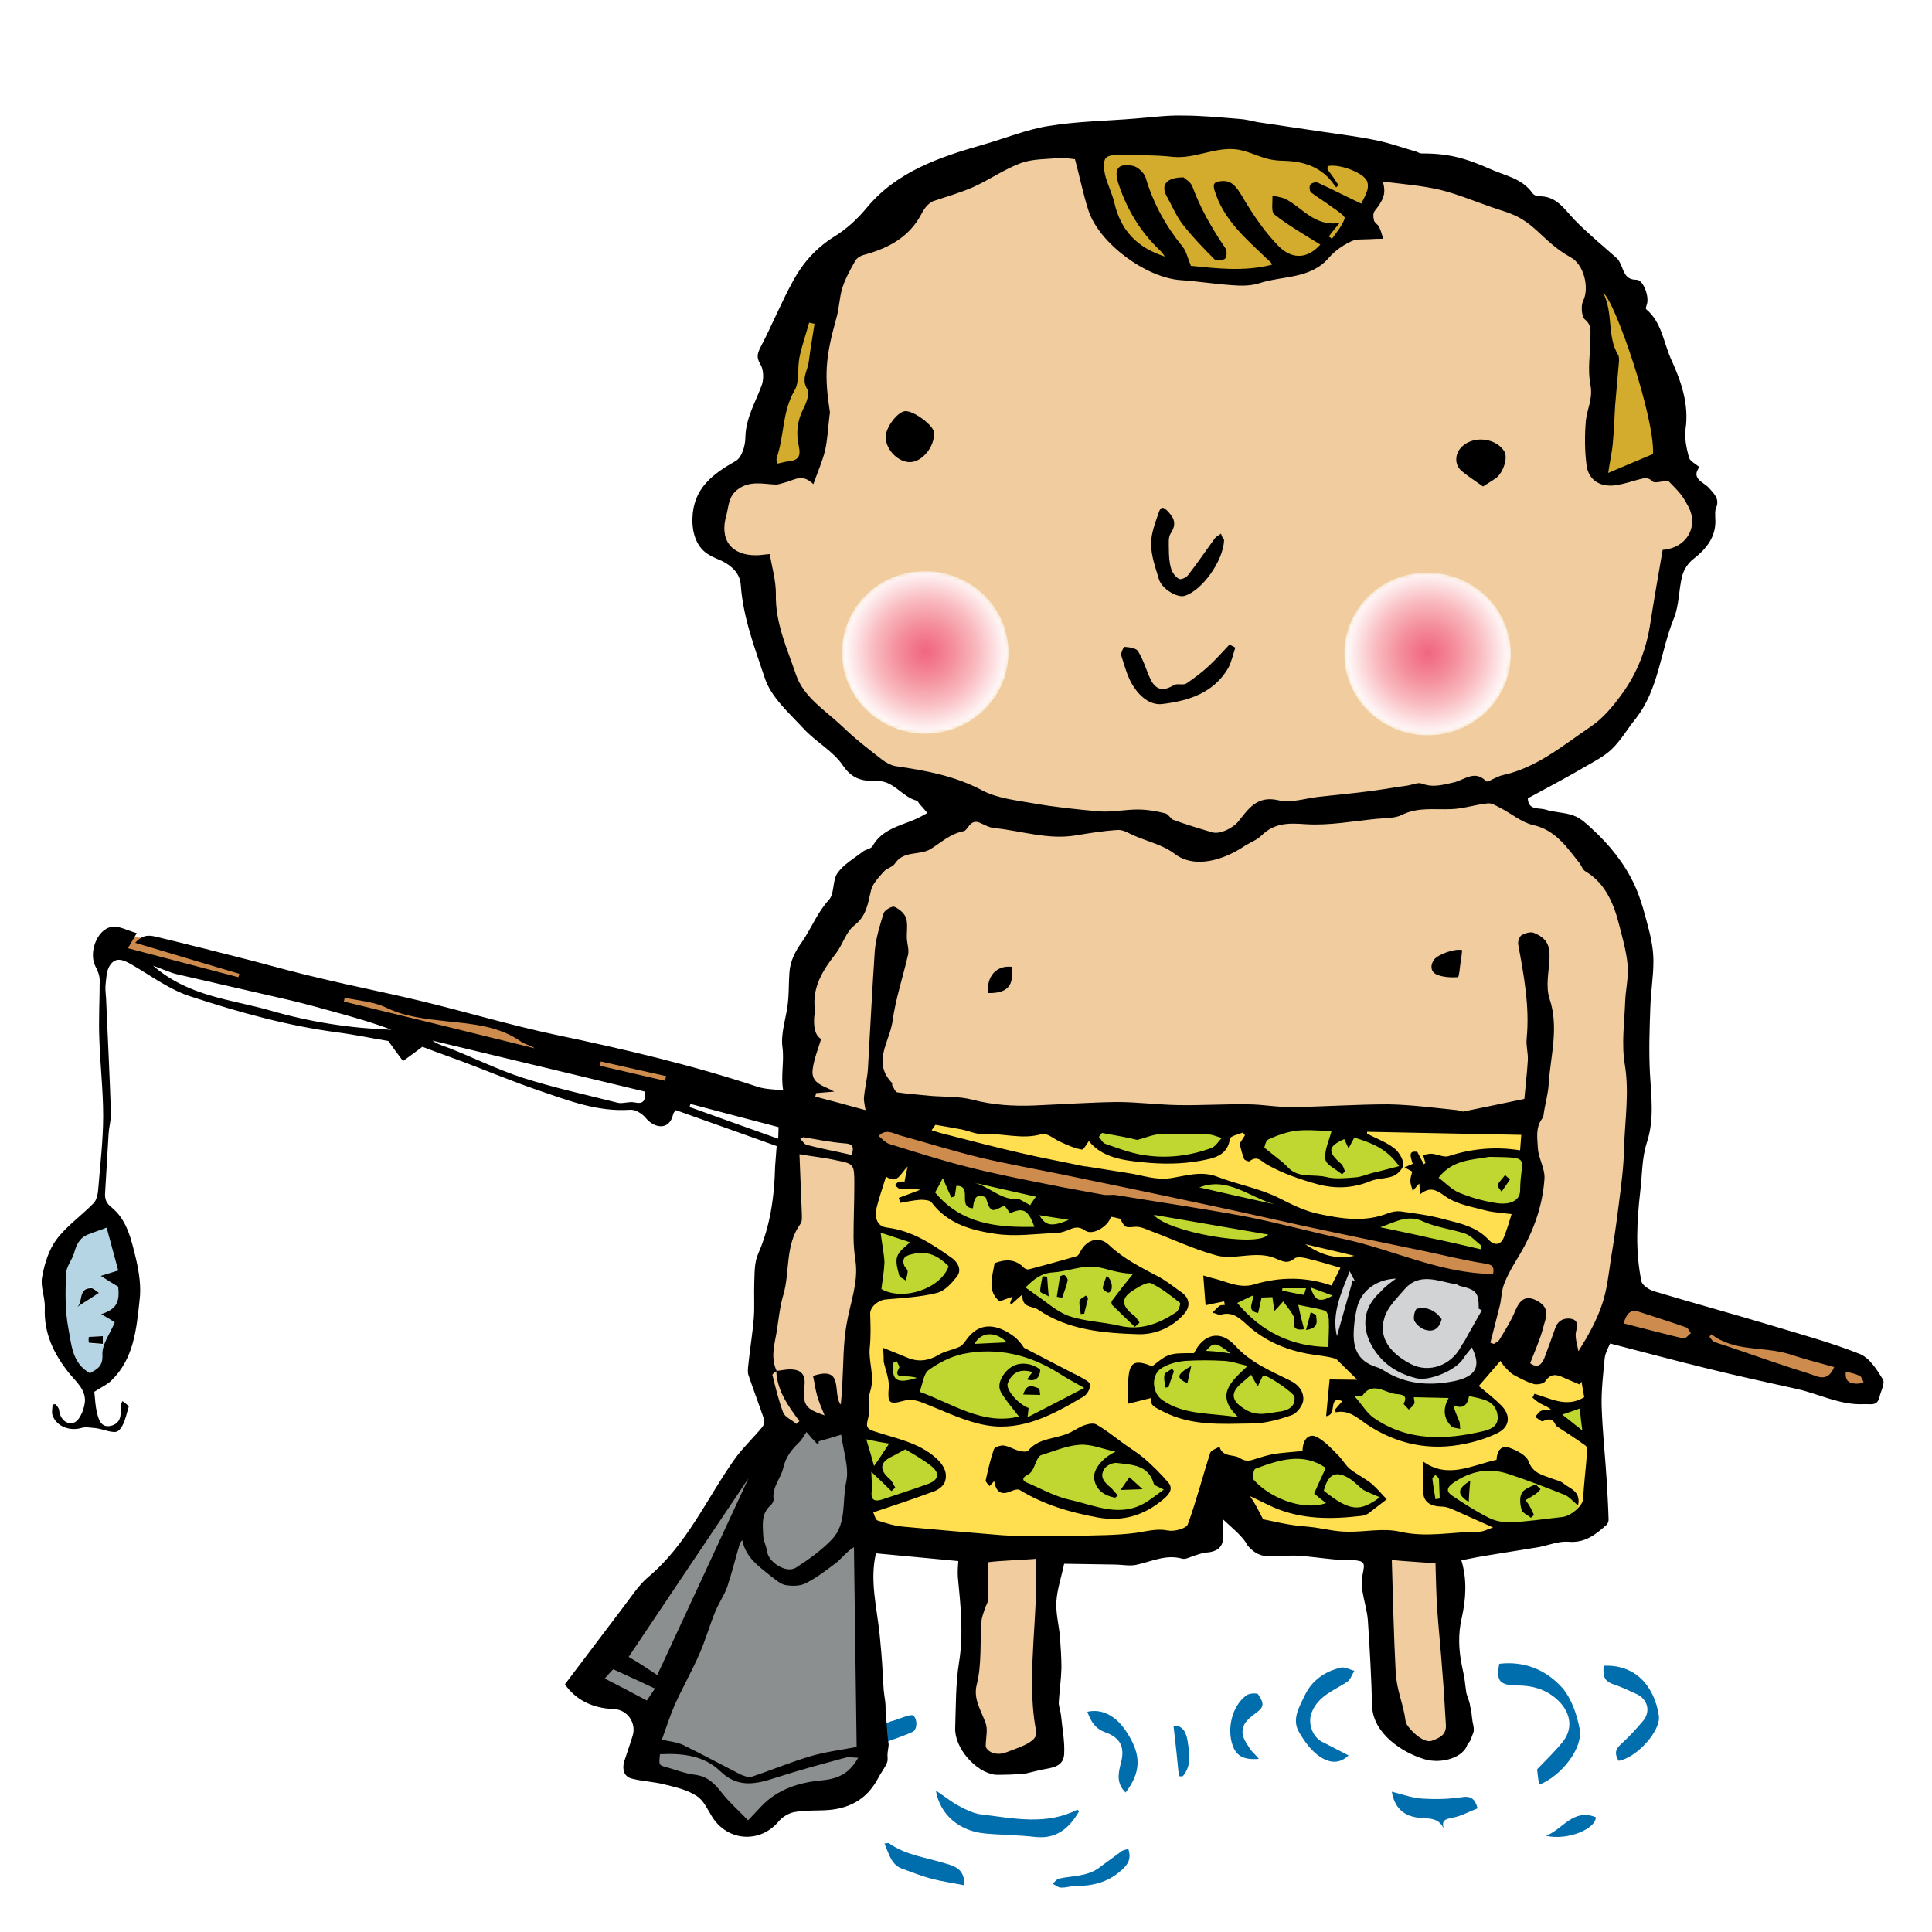 <?xml version="1.0" encoding="utf-8"?>
<!-- Generator: Adobe Illustrator 26.3.1, SVG Export Plug-In . SVG Version: 6.00 Build 0)  -->
<svg version="1.1" id="Layer_2" xmlns="http://www.w3.org/2000/svg" xmlns:xlink="http://www.w3.org/1999/xlink" x="0px" y="0px"
	 viewBox="0 0 500 500" style="enable-background:new 0 0 500 500;" xml:space="preserve">
<style type="text/css">
	.st0{fill:#FFDF4F;}
	.st1{fill:#BFD730;}
	.st2{fill:#8C8F90;}
	.st3{fill:#CE8B4E;}
	.st4{fill:#B5D5E5;}
	.st5{fill:#F0CC9E;}
	.st6{clip-path:url(#SVGID_00000045591199739662396490000012282537506290452927_);}
	.st7{filter:url(#Adobe_OpacityMaskFilter);}
	.st8{clip-path:url(#SVGID_00000041274597765772125770000011456627545363963823_);}
	
		.st9{clip-path:url(#SVGID_00000040562267445924793200000010089527658156990136_);fill:url(#SVGID_00000124867074530618002700000017424430114388896919_);}
	
		.st10{clip-path:url(#SVGID_00000041274597765772125770000011456627545363963823_);mask:url(#SVGID_00000108297521916812367090000015291138511429971870_);fill:url(#SVGID_00000049911660798227677380000013392698202317531285_);}
	.st11{clip-path:url(#SVGID_00000127040993371060285180000008554182281049196424_);}
	.st12{filter:url(#Adobe_OpacityMaskFilter_00000011753987033456817210000008608653473554046132_);}
	.st13{clip-path:url(#SVGID_00000030451093728997668640000018049774200317638824_);}
	
		.st14{clip-path:url(#SVGID_00000132069135047058573340000010794557397639464346_);fill:url(#SVGID_00000111885752214126150070000004379800632409088694_);}
	
		.st15{clip-path:url(#SVGID_00000030451093728997668640000018049774200317638824_);mask:url(#SVGID_00000150782370975101825630000011847399381610692240_);fill:url(#SVGID_00000100341064687881187400000002854199019099087772_);}
	.st16{fill:#D3AC2E;}
	.st17{fill:#D1D3D4;}
	.st18{fill:#006DAD;}
	.st19{fill:#FFFFFF;}
</style>
<polygon class="st0" points="225,327.3 220.8,360.8 221.8,384.2 227.4,397.5 309.9,399.6 317.5,383 327.4,398.5 372.7,401.5 
	412.2,394.1 413.7,351.8 395.8,287.2 226.4,286.5 "/>
<g>
	<path class="st1" d="M282.6,288.9c2.6-0.3,36.5,2.1,36.5,2.1l-3,6.2l-8.4,2.4l-11.7,0.2l-9.4-2.4l-4-3L282.6,288.9z"/>
	<path class="st1" d="M326.4,291.9c1.5-0.3,21.9-0.7,21.9-0.7l5.8,3.8l6.2,3l2.1,3.7l-3,1.8l-9.2,2l-9.5-0.2l-8.4-2.3l-7.2-5.2
		L326.4,291.9z"/>
	<polygon class="st1" points="371.8,302.5 382.8,298.7 396.3,299.3 395.4,311.7 387,312.3 376.8,309.5 371,306.9 	"/>
	<path class="st1" d="M410.8,371.8c1.1-1.4-0.6-9.1-0.6-9.1l-8.1,2.8L410.8,371.8z"/>
	<polygon class="st1" points="388.5,394.8 381.2,391.7 373.6,388.3 369.6,388.6 369.4,380.6 375.2,382.2 390.2,379.1 400.7,384.1 
		407.2,386.7 409.7,393.3 399.4,396.1 	"/>
	<polygon class="st1" points="320.5,379.7 331.8,377 342.4,377.6 348.2,380.9 357.9,387.7 352,391.2 342.5,391.1 332.7,390.2 
		319.7,384.5 	"/>
	<path class="st1" d="M348.6,358.7c1.5-0.7,8-1,9.1-0.9c1.1,0,25.1,3,25.1,3l6.1,4.5l-0.8,4l-5.5,2.5l-11.3,0.9l-10.2-1.6l-8.3-4.2
		l-4.7-3.7L348.6,358.7z"/>
	<path class="st1" d="M318.7,334.4c1.1,0,15.7-2.3,15.7-2.3l10.6,2l-1,15.7l-9.8-1.6l-8.3-3.8l-7.6-6.3L318.7,334.4z"/>
	<polygon class="st1" points="239.6,307.1 242.6,301.7 283,311.5 277,317.3 267.1,318.2 256.2,318 248.2,315.3 242.8,311.9 	"/>
	<polygon class="st1" points="307.9,306.1 315.9,305.9 323.5,308.2 331.9,312 330.2,321.5 317.1,323.1 300.7,317.7 293.9,314.3 	"/>
	<polygon class="st1" points="354.4,316.4 364.3,314.4 373,316.4 380.3,318.7 386.8,323.9 382,324.6 354,319.4 	"/>
	<path class="st1" d="M295.7,356.3c1.5-1.8,5.2-3.9,6.6-4.3c1.5-0.3,6.6,0.1,7.3-1.3c0.8-1.4,3.7-4.3,3.7-4.3l3.3,0.8l7.2,6.3
		l8.7,4.2l4,3.4l-1.9,4l-9.2,2.4l-11.3-0.2l-12.4-2l-5-5.2L295.7,356.3z"/>
	<polygon class="st1" points="225.9,317.5 237.2,321.3 246.2,326.6 245.8,330.6 241.3,333.4 234.7,335.2 224.5,335.3 	"/>
	<path class="st1" d="M222.4,369.6l12,4.6l8.7,5.6l-0.1,4.4c0,0-19.8,7.3-19.5,6.2C223.9,389.4,222.4,369.6,222.4,369.6"/>
	<polygon class="st1" points="235.7,361.1 245.5,364.6 256.8,368.4 264.5,367.8 272.9,364.7 281.4,359.3 271.6,353.3 262.6,349.2 
		259,345.4 255.4,344.3 252.1,345.7 249.1,349.3 241,352.4 236.2,354.2 229.7,351.1 231,358.8 	"/>
	<path class="st1" d="M264.3,377.7c1.1-0.3,12.1-4.2,12.1-4.2l8.8-0.9l8.3,4.9l8.6,8.2l-5.9,4.3l-6.6,2.1l-9.8-0.9l-12-4.2l-6.9-4.5
		L264.3,377.7z"/>
	<path class="st1" d="M264.4,330.2c0,0,10.6-3.5,12.1-3.4L290,327l8.3,4.5l7.9,5.2l-3,4.7l-7,2.8l-9.8-0.5l-11.6-2.4l-9.8-5.6
		l-2.9-3.7L264.4,330.2z"/>
	<path class="st2" d="M200.9,370.3L213,368l7.6,2l3.4,33.6l1.3,53l-9.6,8.2l-13.5,2l-9.2,6.4l-13.3-11.9c0,0-16-2.5-14.9-3.9
		c1.1-1.4,1.3-14.6,1.3-14.6l-15.2-7.9l32.9-42.9L200.9,370.3z"/>
	<path class="st3" d="M29.9,241.4l15.5,3.2c0,0,56.7,15.1,58.1,15.1c1.5,0,38.3,8.9,38.3,8.9s54.7,15.6,56.7,15.6
		c1.9,0,59.1,14.2,59.1,14.2l51.9,11.1l65,13.8l64,16.7l45,13.4l1.8,5.9l-6.4,1.8l-37.8-10.4l-59.1-19l-33.4-8.9l-32.5-7.9
		l-33.5-4.5l-31.5-6.9l-26.6-8.7l-59.1-15.1l-63-14.7l-39.2-10.4l-35.4-10.4L29.9,241.4z"/>
</g>
<polygon class="st4" points="13.3,326.8 14.9,347.3 23.9,359.1 31.4,350 33.6,334 30.9,318.8 24.2,314.3 "/>
<g>
	<path class="st5" d="M196,147.9c0,0-16-4.7-14.5-8.3c1.5-3.6,4.6-14.5,4.6-14.5l22.7-4l3.4-29.9l4.1-25.5l30.3-21.4l33.7-7.4
		l28.5-3.2l45.9,5.9l38.5,11.6L419.3,73l13.9,41.1l3.5,9.6l5.7,8.1l-3.1,8.7l-5.9,4.3l-7.1,28.4l-12.8,19.5l-25.8,11.2l7.2,6.7
		l15.9,8.3l14.2,20.7l-2.6,64.2l-2.7,29.2l-7.7,20.3l-8-3.1l-5.9,5.7l-15.9-8.3l8.4-22.5l6.2-18.9l-1.1-19l-107.3,1l-59.8-2.5
		l-4.9,28.4l-3.1,50.3l-17.6,7c0,0-6.3-14-7-17.6c-0.7-3.7,8.8-44.4,8.8-44.4l1.6-51.8l15.1-28.2l28.8-21.4l-26.8-10l-20.1-17.9
		L196,147.9z"/>
	<polygon class="st5" points="376.8,447.5 373.2,400.7 359.3,401.2 361.4,448 368.6,454 	"/>
	<polygon class="st5" points="254.6,401.6 271.4,400.4 271.5,422.8 270.5,453 258,456.4 249.2,448.9 	"/>
</g>
<g>
	<g>
		<g>
			<defs>
				<rect id="SVGID_1_" x="347.5" y="147.8" width="43.8" height="42.9"/>
			</defs>
			<clipPath id="SVGID_00000142861224322025335070000004417969652154996875_">
				<use xlink:href="#SVGID_1_"  style="overflow:visible;"/>
			</clipPath>
			<g style="clip-path:url(#SVGID_00000142861224322025335070000004417969652154996875_);">
				<defs>
					<path id="SVGID_00000034084983757074423760000012117197428018320529_" d="M347.9,168.7l0,0.2l0,0.2c-0.1,11.5,9.3,20.9,21,21.2
						l0.2,0l0.2,0c11.8,0.1,21.5-9.1,21.7-20.7l0,0v0c0.2-11.6-9.2-21.1-21-21.4l-0.2,0l-0.2,0c-0.1,0-0.1,0-0.2,0
						C357.7,148.1,348.2,157.2,347.9,168.7"/>
				</defs>
				<clipPath id="SVGID_00000113328965924608553160000013616038137885135541_">
					<use xlink:href="#SVGID_00000034084983757074423760000012117197428018320529_"  style="overflow:visible;"/>
				</clipPath>
				<defs>
					<filter id="Adobe_OpacityMaskFilter" filterUnits="userSpaceOnUse" x="347.1" y="147.4" width="44.8" height="43.8">
						<feColorMatrix  type="matrix" values="1 0 0 0 0  0 1 0 0 0  0 0 1 0 0  0 0 0 1 0"/>
					</filter>
				</defs>
				
					<mask maskUnits="userSpaceOnUse" x="347.1" y="147.4" width="44.8" height="43.8" id="SVGID_00000023996271429417653440000002302013705178438062_">
					<g class="st7">
						<g>
							<defs>
								
									<rect id="SVGID_00000049186891254457848970000003341197697544731310_" x="348.3" y="147.7" transform="matrix(1.744862e-02 -1 1 1.744862e-02 193.773 535.615)" width="42.2" height="43.1"/>
							</defs>
							
								<clipPath id="SVGID_00000105402190785570910010000003699329105183610753_" style="clip-path:url(#SVGID_00000113328965924608553160000013616038137885135541_);">
								<use xlink:href="#SVGID_00000049186891254457848970000003341197697544731310_"  style="overflow:visible;"/>
							</clipPath>
							
								<radialGradient id="SVGID_00000157274336021451949440000009245376232558176431_" cx="-1082.15" cy="1754.17" r="1.488" gradientTransform="matrix(14.318 0.25 0.25 -14.318 15425.147 25555.744)" gradientUnits="userSpaceOnUse">
								<stop  offset="0" style="stop-color:#FFFFFF"/>
								<stop  offset="9.119124e-02" style="stop-color:#F1F1F1"/>
								<stop  offset="0.263" style="stop-color:#CDCDCD"/>
								<stop  offset="0.496" style="stop-color:#939393"/>
								<stop  offset="0.779" style="stop-color:#434343"/>
								<stop  offset="1" style="stop-color:#000000"/>
							</radialGradient>
							
								<polygon style="clip-path:url(#SVGID_00000105402190785570910010000003699329105183610753_);fill:url(#SVGID_00000157274336021451949440000009245376232558176431_);" points="
								347.5,147 392.1,147.8 391.3,191.4 346.8,190.7 							"/>
						</g>
					</g>
				</mask>
				
					<radialGradient id="SVGID_00000042710466870026268310000001922516049207416752_" cx="-1082.15" cy="1754.17" r="1.488" gradientTransform="matrix(14.318 0.25 0.25 -14.318 15425.149 25555.746)" gradientUnits="userSpaceOnUse">
					<stop  offset="0" style="stop-color:#F16682"/>
					<stop  offset="0.115" style="stop-color:#F27289"/>
					<stop  offset="0.332" style="stop-color:#F48E9C"/>
					<stop  offset="0.627" style="stop-color:#F9BABF"/>
					<stop  offset="0.985" style="stop-color:#FFFAFA"/>
					<stop  offset="1" style="stop-color:#FFFFFF"/>
				</radialGradient>
				
					<polygon style="clip-path:url(#SVGID_00000113328965924608553160000013616038137885135541_);mask:url(#SVGID_00000023996271429417653440000002302013705178438062_);fill:url(#SVGID_00000042710466870026268310000001922516049207416752_);" points="
					347.8,147.4 391.9,148.1 391.1,191.1 347.1,190.4 				"/>
			</g>
		</g>
	</g>
	<g>
		<g>
			<defs>
				<rect id="SVGID_00000059278823297915950870000005569368336663484837_" x="217.6" y="147.4" width="43.8" height="42.9"/>
			</defs>
			<clipPath id="SVGID_00000167355251967207960480000009140263582426267569_">
				<use xlink:href="#SVGID_00000059278823297915950870000005569368336663484837_"  style="overflow:visible;"/>
			</clipPath>
			<g style="clip-path:url(#SVGID_00000167355251967207960480000009140263582426267569_);">
				<defs>
					<path id="SVGID_00000169534461982398286180000006115259310713969806_" d="M217.9,168.3l0,0.2l0,0.2c-0.1,11.5,9.3,21,21.2,21.2
						c11.9,0.2,21.7-9.1,21.9-20.7c0.2-11.6-9.3-21.2-21.2-21.4c-0.1,0-0.3,0-0.4,0C227.8,147.7,218.2,156.8,217.9,168.3"/>
				</defs>
				<clipPath id="SVGID_00000093147553606304638450000009961525775780101266_">
					<use xlink:href="#SVGID_00000169534461982398286180000006115259310713969806_"  style="overflow:visible;"/>
				</clipPath>
				<defs>
					
						<filter id="Adobe_OpacityMaskFilter_00000164506595780783385960000005963498874478527410_" filterUnits="userSpaceOnUse" x="217.1" y="147" width="44.8" height="43.9">
						<feColorMatrix  type="matrix" values="1 0 0 0 0  0 1 0 0 0  0 0 1 0 0  0 0 0 1 0"/>
					</filter>
				</defs>
				
					<mask maskUnits="userSpaceOnUse" x="217.1" y="147" width="44.8" height="43.9" id="SVGID_00000171683392979767168590000007075431234725916547_">
					<g style="filter:url(#Adobe_OpacityMaskFilter_00000164506595780783385960000005963498874478527410_);">
						<g>
							<defs>
								
									<rect id="SVGID_00000166653930088658311890000012102574509088670872_" x="218.4" y="147.3" transform="matrix(1.744696e-02 -1 1 1.744696e-02 66.486 405.283)" width="42.2" height="43.1"/>
							</defs>
							
								<clipPath id="SVGID_00000093855559138850707520000001215999029063781307_" style="clip-path:url(#SVGID_00000093147553606304638450000009961525775780101266_);">
								<use xlink:href="#SVGID_00000166653930088658311890000012102574509088670872_"  style="overflow:visible;"/>
							</clipPath>
							
								<radialGradient id="SVGID_00000041280167270670563960000005449658634525155460_" cx="-1085.125" cy="1754.127" r="1.488" gradientTransform="matrix(14.318 0.25 0.25 -14.318 15337.806 25555.473)" gradientUnits="userSpaceOnUse">
								<stop  offset="0" style="stop-color:#FFFFFF"/>
								<stop  offset="9.119124e-02" style="stop-color:#F1F1F1"/>
								<stop  offset="0.263" style="stop-color:#CDCDCD"/>
								<stop  offset="0.496" style="stop-color:#939393"/>
								<stop  offset="0.779" style="stop-color:#434343"/>
								<stop  offset="1" style="stop-color:#000000"/>
							</radialGradient>
							
								<polygon style="clip-path:url(#SVGID_00000093855559138850707520000001215999029063781307_);fill:url(#SVGID_00000041280167270670563960000005449658634525155460_);" points="
								217.6,146.6 262.1,147.4 261.3,191 216.8,190.3 							"/>
						</g>
					</g>
				</mask>
				
					<radialGradient id="SVGID_00000160868968009796209690000003767399163683967892_" cx="-1085.125" cy="1754.127" r="1.488" gradientTransform="matrix(14.318 0.25 0.25 -14.318 15337.809 25555.477)" gradientUnits="userSpaceOnUse">
					<stop  offset="0" style="stop-color:#F16682"/>
					<stop  offset="0.115" style="stop-color:#F27289"/>
					<stop  offset="0.332" style="stop-color:#F48E9C"/>
					<stop  offset="0.627" style="stop-color:#F9BABF"/>
					<stop  offset="0.985" style="stop-color:#FFFAFA"/>
					<stop  offset="1" style="stop-color:#FFFFFF"/>
				</radialGradient>
				
					<polygon style="clip-path:url(#SVGID_00000093147553606304638450000009961525775780101266_);mask:url(#SVGID_00000171683392979767168590000007075431234725916547_);fill:url(#SVGID_00000160868968009796209690000003767399163683967892_);" points="
					217.8,147 261.9,147.7 261.2,190.9 217.1,190.1 				"/>
			</g>
		</g>
	</g>
	<path class="st16" d="M195,123.1c0,0,11.7,0.2,13.9-1.9c2.2-2.2,2.5-18.9,2.5-18.9l2.7-29.2l-12.7,15.8L195,123.1z"/>
	<polygon class="st16" points="280.5,37 317.7,34 358.5,42 355.4,50.7 349.4,60.1 339.8,67.2 325.1,71.3 301.8,69.5 288.8,61.9 
		282.4,50.9 	"/>
	<polygon class="st16" points="414.2,70.7 431.3,97.3 432.3,120.7 416.2,124 411.9,118.1 414.5,93.3 	"/>
</g>
<polygon class="st17" points="347.9,329 345.3,334.5 344.4,346.2 350.6,353.6 365.1,359.9 379.2,359.2 384.2,352.7 383.8,347.4 
	386.2,335 380.9,331.5 350.8,327.6 "/>
<g>
	<path class="st18" d="M230.5,445.5c1.3-0.2,5.2-2.1,5.9-1.5c1.1,1.1,0.9,3.3,0.1,4c-0.9,0.7-8,3.1-8,3.1l-0.3-4.6L230.5,445.5z"/>
	<path d="M316.5,393.2c0,1.8-0.1,2.7,0,3.6c0.4,3.2-1.1,4.8-4.4,5c-1,0.1-2,0.5-3,0.8c-1,0.3-2.2,1-3.1,0.8
		c-4.1-1.2-7.7,0.6-11.6,1.5c-1.9,0.5-4,0-6,0c-5.9-0.1-6.9-0.1-13-0.2c-0.7,3.4-1.8,6.5-2,9.7c-0.2,3,0.6,6,0.9,9
		c0.2,2.8,0.4,5.6,0.4,8.3c-0.1,3-0.5,5.9-0.7,8.9c0,1.1,0.5,2.3,0.6,3.4c0.3,3.3,1,6.7,0.8,10c-0.2,3.3-3.2,3.5-5.8,4
		c-1.4,0.3-2.8,0.7-4.2,1c-0.9,0.2-6.9,0.4-7.9,0.3c-5.1-0.7-10.5-7-10.3-12.1c0.2-5.7,0.1-11.4,1-17c1.2-7.4,0.4-14.7-0.3-22
		c-0.1-1.4,0-2.7,0.1-4.2c-7.1-0.7-14.1-1.3-21.3-2c-1.7,7.1,0.3,14.2,1,21.5c0.7,7.4,0.5,5.9,1,13.9c0.4,3.7,0.5,2.1,0.5,6.3
		c0.3,1.8,0.3,3.3,0.4,4.4c0.1,1,0.1,1.5,0.3,2.7c0.2,1,0,1.2-0.2,2.9c-0.1,0.8,0.2,1.8-0.2,2.6c-0.6,1.4-1.6,2.6-2.3,4
		c-3,5.6-7.8,8-14,8.2c-2.6,0.1-5.2,0-7.8,0.5c-1.4,0.3-3,1.3-3.9,2.4c-4.7,5.6-12.9,5.2-17-0.9c-1.3-2-2.3-4.5-4.2-5.7
		c-2.4-1.6-5.5-2.3-8.4-3c-2.7-0.7-5.7-0.8-8.4-1.5c-2-0.5-2.5-2.3-2-4.3c0.7-2.2,1.5-4.4,2.2-6.7c1.1-3.3-1.3-6.9-4.9-7
		c-5.6-0.2-9.9-2.5-12.6-6.4c5.2-6.9,10.2-13.5,15.2-20.1c2-2.6,3.9-5.6,6.4-7.7c10-8.4,15.1-20.3,22.4-30.6
		c2.1-2.9,4.8-5.4,7.1-8.2c0.4-0.5,0.6-1.5,0.4-2.1c-1.3-3.8-2.7-7.5-4-11.3c-0.3-0.9-0.1-2,0-3c0.4-4,1.1-8,1.4-12
		c0.2-2.9,0-5.9,0.1-8.8c0.1-2.6,0-5.4,1-7.6c3.2-7.3,4.2-14.9,4.4-22.7c0.1-1.7,0.3-3.5,0.4-5.2c-8.7-3.1-17.3-6.2-26.1-9.3
		c-0.2,0.3-0.6,0.6-0.7,1.1c-1,4.3-4.9,3.6-7.1,0.9c-0.9-1.1-2.7-2.2-4-2.1c-8.3,0.6-15.8-2.3-23.4-4.9c-7.4-2.5-14.6-5.6-22-8.3
		c-3-1.1-6.1-2.2-8.4-3.1c-1.8,1.4-3.4,2.5-5,3.7c-1.2-1.6-2.4-3.2-3.8-5.2c-3.8-0.6-8.4-1.6-13-2.2c-13-1.7-25.6-5.2-38.1-9.3
		c-5.4-1.7-10.2-5.3-15.2-8.2c-2.1-1.2-4.2-2.3-5.8,0.2c-0.9,1.4-0.9,3.4-1.1,5.2c-0.1,1.5,0.2,2.9,0.2,4.4c0.4,9.5,0.9,19,1.2,28.4
		c0.1,1.8-0.5,3.7-0.6,5.6c-0.3,5.1-0.6,10.1-0.9,15.2c-0.1,1.5,0.2,2.6,1.6,3.7c4.2,3.4,5.2,8.6,6.4,13.4c0.8,3.5,1.4,7.3,0.9,10.9
		c-0.8,7.4-1.5,15-7.3,20.6c-1.1,1.1-2.6,1.7-4.4,2.9c0.2,1.4,0.2,3.4,0.7,5.4c0.4,1.8,1.1,4,3.6,3.4c2.5-0.6,2.7-2.7,2.5-4.9
		c0-0.3,0-0.6,0.5-1.5c0.6,0.5,1.7,1.2,1.6,1.5c-0.7,2.2-1.1,4.9-2.7,6.2c-1.1,0.9-3.9-0.5-5.9-0.7c-1.3-0.1-2.6-0.4-3.8,0
		c-3,0.8-6.3-0.5-7.3-3.3c-0.3-0.8,0-1.9,0-2.8c0.3,0,0.5-0.1,0.8-0.1c0.3,0.5,0.9,1,0.9,1.6c0.3,2.5,2.2,3.9,4,3.1
		c1.3-0.6,2.3-3,2.6-4.8c0.6-3.4-2.1-5.6-4-7.9c-4-5-6.6-10.4-6.3-17c0.1-2.6-1.2-5.4-0.7-7.9c0.6-3.4,1.7-7,3.7-9.7
		c2.6-3.5,6.5-6.2,9.6-9.4c0.8-0.8,1.1-2.3,1.2-3.4c0.5-6.4,1.3-12.8,1.3-19.2c0-6.7-0.8-13.4-1-20.1c-0.2-5,0.1-10,0.1-15
		c0-1.2-0.5-2.5-1.1-3.6c-1.8-3.4,0.3-9.5,4.1-10.2c1.9-0.4,4.1,0.9,6.6,1.6c-1,1.7-1.6,2.7-2.3,3.9c9.6,2.5,19.1,5,28.6,7.5
		c0.1-0.3,0.2-0.6,0.2-0.9c-8.8-2.6-17.6-5.2-26.9-8c2.1-2.4,4-1.9,5.7-1.5c8.3,2,16.6,4.1,24.8,6.2c5.7,1.5,11.4,3.1,17.1,4.4
		c8.7,2.1,17.4,3.8,26.1,5.9c11.7,2.8,23.3,6.3,35.1,8.8c17.7,3.7,35.2,7.8,52.4,13.5c1.9,0.6,4,0.6,6.5,0.9
		c-0.7-3.8,0.3-7.4-0.2-11.2c-0.5-3.7,1-7.6,1.4-11.4c0.3-2.6,0.2-5.2,0.4-7.9c0.2-3,1.5-5.5,3.3-8c2.4-3.5,3.9-7.5,6.9-10.8
		c1.5-1.6,0.9-5,2.2-6.9c1.6-2.3,4.3-3.8,6.6-5.6c0.7-0.6,2.1-0.7,2.5-1.4c2.4-4.3,6.9-5.2,10.9-6.9c1.2-0.5,2.4-1.2,3.3-1.7
		c-0.8-1-1.4-1.6-2-2.3c-0.3-0.3-0.4-0.8-0.8-0.9c-3.8-1-5.9-5.2-10.3-5.1c-3.4,0.1-6.2-0.3-8.7-3.9c-2.5-3.8-7.1-6.2-10.2-9.6
		c-3.8-4.1-8.5-8.2-10.1-13.2c-2.6-7.8-5.6-15.6-6.2-24.1c-0.2-2.8-2.2-4.8-4.8-6.1c-1.1-0.5-2.2-0.9-3.2-1.5
		c-3.4-1.8-4.6-5.7-4.5-9.5c0.2-7.8,5.2-11.5,11.2-14.9c1.6-0.9,2.5-4,2.5-6.1c0.1-5.1,2.7-9.2,4.3-13.7c0.5-1.6,0.4-3.9-0.4-5.2
		c-1-1.7-0.9-2.6,0-4.4c3-5.7,5.4-11.7,8.5-17.3c2.5-4.6,5.9-8.4,10.5-11.3c3.1-1.9,5.9-4.4,8.4-7.4c7.7-9.4,18.8-13.2,30-16.4
		c5.7-1.6,11.4-4,17.2-4.9c7.3-1.2,14.8-1.3,22.2-1.9c4.1-0.3,8.2-0.9,12.4-0.8c5,0,10,0.5,15,0.9c1.5,0.1,2.9,0.5,4.4,0.8
		c5.6,0.8,11.3,1.7,16.9,2.5c4.8,0.7,9.6,1.3,14.3,2.3c3.3,0.7,6.6,1.9,9.8,2.8c0.5,0.1,0.9,0.5,1.4,0.5c6.8,0,11,1,18,4.1
		c3.8,1.7,8.2,2.4,10.8,6.2c0.3,0.4,1,0.8,1.5,0.8c4.7-0.2,6.7,3.3,9.4,6.1c3.4,3.5,7.2,6.6,10.9,9.9c0.5,0.4,0.8,1.1,1.1,1.7
		c0.8,1.8,1.1,3.9,4,3.9c1.7,0,3.2,3.9,2.8,6c-0.1,0.5-0.5,1.4-0.3,1.6c4,3.3,4.5,8.5,6.4,12.8c2.6,5.7,4.8,11.7,3.8,18.4
		c-0.3,2.3,0.3,4.9,0.9,7.2c0.3,1,1.7,1.6,2.7,2.5c-2.3,3,1.2,3.9,2.5,5.4c1.4,1.6,2.8,2.8,1.8,5.2c-0.3,0.7-0.2,1.6-0.2,2.4
		c0.4,4.8-2.1,8-5.7,10.8c-1.3,1-2.4,2.7-2.8,4.2c-1,3.7-0.8,7.7-2.2,11.1c-3.5,8.6-3.9,18.4-9.9,26c-2.1,2.6-3.8,5.6-6.2,7.9
		c-2,1.9-4.6,3.2-7,4.6c-4.8,2.8-9.7,5.4-14.7,8.1c0.1,3.2,2.9,2.4,4.5,2.9c2.4,0.8,5.1,0.7,7.4,1.6c1.7,0.6,3.2,2,4.6,3.3
		c4.6,4.2,8.5,9,11.1,14.6c1.8,3.9,2.8,8.1,3.9,12.3c0.6,2.4,1,5,1,7.5c0,4-0.7,8-0.8,12c-0.2,5.6-0.4,11.3-0.1,16.9
		c0.3,6,1.2,11.9-0.8,18c-1.3,4-1.2,8.4-1.7,12.6c-0.9,7.8-1.3,15.6,0.3,23.3c0.2,1,1.9,2.1,3,2.5c10.3,3.1,20.6,5.9,30.9,9
		c7.6,2.3,15.3,4.4,22.6,7.3c2.5,1,4.4,4,6,6.6c0.6,1-0.6,3.1-0.9,4.6c-0.6,2.4-2.3,1.7-4,1.8c-6.1,0.3-11.5-2.6-17.2-3.9
		c-7.7-1.7-15.5-3.4-23.2-5.3c-8.2-2-16.4-4.2-25.3-6.5c-0.4,0.9-1.2,2.3-1.4,3.7c-0.4,4.2-0.9,8.4-0.8,12.5
		c0.2,6.4,0.9,12.7,1.3,19.1c0.2,3.4,0.4,6.9,0.5,10.3c0,0.4-0.2,1-0.5,1.3c-2.8,2.5-5.6,4.8-9.9,4.4c-2.5-0.2-5.1,0.9-7.7,1.4
		c-4.1,0.7-8.3,1.3-12.4,2c-2.6,0.4-5.1,0.9-7.6,1.4c1.5,4.9,1.2,10,0.1,14.9c-1,4.3-0.8,8.4,0.1,12.7c0.8,3.6,0.6,3.4,1.1,6.8
		c0.5,1.7,0.9,2.3,1,3.6c0.3,0.4,0.3,1.9,0.6,3.8c0.2,1,0.6,2.2,0,3.3c-0.6,1.6-0.5,1.6-1.3,2.5c-1,3.4-6.6,5.2-11.1,3.9
		c-5.8-1.7-13.4-6.7-13.6-13.8c-0.2-7.4-0.6-14.8-1.1-22.2c-0.2-2.5-1-5-1.4-7.5c-0.2-1.4-0.3-2.8,0-4.1c0.7-3.4,0.7-3.7-2.8-4
		c-2.5-0.2-1.7,0.1-4.2-0.1c-3.3-0.3-6.6-0.8-9.9-1c-2.3-0.1-4.7,0.2-7,0.2c-2.4,0-4.2-0.9-5.8-2.8
		C321.7,397.7,319.4,395.9,316.5,393.2 M200.9,354.8c1.2-0.1,2.3-0.4,3.5-0.4c3,0,4.1,1.3,3.8,4.3c-0.5,4.9,0.2,5.9,5.2,7.6
		c-0.7-1.7-1.4-3.3-1.9-5c-0.5-1.7-0.7-3.6-1.1-5.2c8.3-2.8,4.9,4.6,7.2,7.4c0.2-2,0.3-3.7,0.4-5.5c0.3-5.1,0.2-10.3,1.1-15.3
		c0.9-5.5,3.1-10.7,2.3-16.4c-0.3-2-0.5-4.1-0.5-6.2c0-4.6,0.2-9.1,0.2-13.7c0-5.1-0.1-5.2-4.6-6.1c-3.1-0.7-6.3-1-9.6-1.6
		c0.2,5.4,0.4,10.3,0.6,15.1c0,1,0.2,2.3-0.4,3c-4,5.6-2.6,12.4-4.4,18.4c-0.9,3.1-1.2,6.3-1.7,9.5c-0.6,3.4-1.6,6.7,0,10.1
		c-0.4,0.3-1.1,0.8-1.1,1c0.8,3.3,1.6,6.6,2.8,9.8c0.5,1.2,2.3,1.9,3.4,2.9c0.3-0.2,0.5-0.5,0.8-0.7
		C204,363.9,201.1,359.9,200.9,354.8 M431.7,124.4c-1.9,0.2-3.6,0.7-4,0.2c-1.4-1.4-2.6-0.7-4-0.4c-1.7,0.5-3.4,1-5.1,1.3
		c-4.2,0.8-7.5-1.1-8-5.1c-0.5-3.8-0.5-7.6-0.2-11.4c0.3-3.1,1.9-5.8,1.2-9.4c-0.8-4,0-8.3,0-12.4c0-1.6,0.3-3.1-1.4-4.5
		c-0.9-0.7-1.1-3.6-0.5-4.8c1.7-3.4,0.2-9.5-3.2-11.3c-1.8-1-3.5-2.2-5-3.5c-2.5-2.1-4.7-4.6-7.5-6.3c-2.5-1.6-5.5-2.3-8.3-3.3
		c-4.3-1.5-8.6-3.3-13.1-4.4c-4.8-1.1-9.8-1.5-14.7-2.1c0.8,3.1,0.3,4.5-2.2,7.7c-0.4,0.5-0.3,1.7-0.1,2.4c0.2,0.6,1,1,1.3,1.6
		c0.5,1,0.7,2,1.1,3.1c-1.2,0-2.3,0-3.5,0.1c-1.7,0.1-3.5-0.1-4.9,0.6c-2.1,1-4.1,2.4-5.6,4.1c-4.8,5.7-12,4.7-18.1,6.7
		c-2.2,0.7-4.7,0.7-7.1,0.5c-4.4-0.3-8.8-1-13.2-1.3c-9-0.6-21.1-9.5-23.9-18c-1.4-4.3-2.3-8.9-3.5-13.3c-1.1-0.1-2.6-0.4-4.1-0.3
		c-3.3,0.3-6.9,0.2-9.9,1.3c-4.3,1.6-8.1,4.3-12.3,6.2c-3.4,1.5-7,2.5-10.5,3.7c-1.2,0.6-2.2,1.8-2.9,3.2c-3.1,6-8.5,8.9-14.7,10.6
		c-0.9,0.2-2,0.8-2.4,1.5c-1.3,2.3-2.6,4.6-3.4,7.1c-0.8,2.6-0.8,5.4-1.6,8c-2.8,10.1-3.1,14.6-1.6,24.3c0,0.2-0.1,0.4-0.1,0.6
		c-0.4,3.1-0.5,6.3-1.2,9.3c-0.7,2.8-1.9,5.5-3,8.6c-2.8-2.8-4.9-1.1-7.1-0.5c-0.9,0.2-1.8,0.6-2.6,0.6c-3.3-0.1-6.6-1.1-9.8,1.2
		c-2.5,1.8-2.4,4.4-3,6.7c-1.9,6.4,1.3,10.5,7.8,10.4c1,0,1.9-0.2,3.4-0.3c0.6,3.4,1.6,6.8,1.6,10.3c-0.2,7.5,2.9,14.1,5.2,20.9
		c2,5.9,7.7,9.3,12.1,13.5c3.2,3.1,6.7,5.8,10.2,8.5c1,0.8,2.4,1.5,3.6,1.7c7.7,1.1,15.2,2.5,22.2,6.2c3.9,2.1,8.8,2.6,13.3,3.4
		c5.7,1,11.5,1.6,17.3,2.1c3.2,0.2,6.5-0.5,9.7-0.5c2.4,0,4.8,0.4,7.2,1c0.8,0.2,1.3,1.4,2.1,1.7c3.3,1.2,6.6,2.2,10,3.2
		c2.1,0.6,5.3-1.1,6.7-2.7c2.6-3.2,4.8-6.9,10.4-5.6c3.3,0.8,7-0.5,10.6-0.9c4.5-0.5,9-0.9,13.5-1.5c3.1-0.4,6.3-1,9.4-1.4
		c1.2-0.2,2.7-0.9,3.7-0.5c2.9,1.1,5.4,0.3,8.2-0.3c2.7-0.6,5.5-3.4,8.4-0.3c0.2,0.2,1.1-0.2,1.6-0.5c0.9-0.4,1.8-0.9,2.7-1.1
		c8.8-1.9,15.6-7.7,22.7-12.5c3.3-2.2,6-5.5,8.3-8.7c3.9-5.4,6.2-11.5,7.2-18.1c1-6.4,2.1-12.7,3.2-19c6.5-0.5,9.6-6.5,6.3-11.8
		C435.3,127.8,433.2,126,431.7,124.4 M224,287.3c-0.2-1.4-0.5-2.4-0.4-3.3c0.2-2.4,0.8-4.7,1-7.1c0.6-10.3,1.1-20.6,1.8-30.9
		c0.3-3.3,1.3-6.5,2.3-9.7c0.3-0.8,2.2-1.9,2.8-1.6c1.2,0.5,2.6,1.7,3,2.9c0.5,1.7,0.1,3.6,0.2,5.4c0.1,1.4,0.6,2.8,0.3,4.1
		c-1.3,5.7-3.2,11.3-4,17.1c-0.7,5.3-5.4,10.7-0.1,16.1c0.1,0.1-0.1,0.4,0,0.6c0.4,0.6,0.8,1.7,1.3,1.8c2.8,0.4,5.7,0.6,8.5,0.9
		c3.7,0.3,7.5,0.1,11,1c5.3,1.4,10.6,1.7,15.9,1.5c7.1-0.3,14.3-0.8,21.4-0.9c5.3,0,10.6,0.7,15.9,0.8c6,0.1,12-0.3,18-0.2
		c3.9,0,7.8,0.8,11.7,0.7c8.2-0.1,16.4-0.7,24.7-0.7c5.9,0.1,11.9,0.9,17.8,1.5c0.7,0.1,1.3,0.5,1.9,0.3c5-1,10.1-2.1,15.5-3.2
		c0.3-3.4,0.7-6.7,0.9-10c0.1-1.9-0.5-3.8-0.3-5.6c0.8-8.3-0.7-16.3-2.2-24.4c-0.1-0.8,0.3-2,0.9-2.4c0.9-0.5,2.3-0.9,3.1-0.6
		c3.4,1.4,4.3,3.2,4.1,6.9c-0.2,3.4-1,7,0,10.1c2.5,7.5,0.3,14.7-0.2,22c-0.1,2.4-0.8,4.8-1.2,7.2c-0.1,0.7-0.1,1.4-0.5,1.9
		c-1.8,2.4-1.2,5.2-1.1,7.7c0.2,2.7,1.9,5.3,1.7,7.9c-0.5,7.5-3.2,14.5-7.2,20.9c-1.2,2-2.4,4.1-3.2,6.2c-0.7,1.7-0.7,3.7-1.1,5.5
		c-0.8,3.3-1.7,6.6-2.5,9.8c0.3,0.1,0.6,0.2,0.9,0.3c0.5-0.3,1.1-0.6,1.4-1c1.5-2.5,3.1-5,4.2-7.7c1.4-3.3,3.2-4,6.2-2.1
		c2.9,1.9,1.5,4.4,1,6.5c-0.8,3.1-2.2,6.2-3.4,9.3c1.9,1.4,3,0.4,3.7-1.4c1-2.6,1.9-5.2,2.8-7.7c0.7-2,2.3-2.7,4.1-2.4
		c1.6,0.3,1.8,1.5,1.3,3.2c-0.4,1.6,0.3,3.4,0.6,5.2c2.5-4,4.7-7.9,6.1-12.1c1.3-3.8,1.7-7.8,2.3-11.8c0.8-4.8,1.5-9.7,2.1-14.6
		c0.6-4.6,1.2-9.3,1.3-13.9c0.2-7.3,1.4-14.4,0.2-21.8c-0.9-5.3-0.1-10.9,0.1-16.4c0.1-2.7,0.7-5.3,0.7-8c-0.1-3.9-1.3-7.9-2.2-11.5
		c-1.3-5.2-3.4-10.9-8.8-14.1c-0.7-0.4-1-1.4-1.5-2.1c-3.3-4.1-6.2-8.6-12.1-9.9c-3-0.7-5.6-3-8.4-4.4c-1-0.5-2.2-1.3-3.2-1.2
		c-3.2,0.3-6.3,1.4-9.5,1.5c-4.3,0.2-8.6-0.6-12.8,1.5c-1.8,0.9-4.2,0.8-6.4,1c-6.2,0.6-12.4,1.8-18.5,1.4c-4.4-0.3-8-0.4-11.4,2.9
		c-1.3,1.3-3.2,1.9-4.8,3c-4.7,3.1-12.4,5.9-17.8,1.7c-2.9-2.2-6.8-3.1-10.3-4.6c-1.4-0.6-2.9-1.6-4.3-1.5
		c-3.6,0.2-7.3,0.8-10.9,1.4c-7.2,1.2-14.1-1.2-21.1-1.9c-1.3-0.1-2.6-0.9-3.8-1.4c-2.5-1-3,2-4.1,2.2c-3.5,0.7-5.8,2.9-8.5,4.6
		c-2.9,1.8-7,0.3-9.3,3.8c-0.6,0.9-2.1,1.2-2.9,2.1c-1.3,1.5-2.9,3.1-3.3,4.9c-0.8,3.3-1.1,6.5-4.3,9c-2.2,1.7-3,5-4.8,7.3
		c-3.4,4.3-6.2,8.8-5.4,14.6c0.1,0.7-0.2,1.4-0.2,2c-0.1,2.3,0.1,4.4,1.8,5.5c-0.8,2.7-1.9,5.3-2.2,8c-0.4,3.7,3.1,4.1,5.6,5.6
		c-1.6,0.1-3.1,0.3-4.7,0.4c-0.1,0.3-0.1,0.6-0.2,0.9C215.3,284.9,219.6,286.1,224,287.3 M326.9,393.2c1.7,0.3,4.1,0.9,6.5,1.3
		c2.2,0.4,4.5,0.5,6.8,0.8c2.8,0.4,5.6,1.1,8.5,1.1c4.5,0.1,9.3-1,13.6,0c7,1.6,13.7,0,20.5,0c1.1,0,2.1-0.6,3.6-1.1
		c-3.1-1.4-5.8-2.6-8.5-3.8c-1.6-0.7-3.2-1.6-4.8-1.6c-3.3-0.1-5-1.4-4.8-4.7c0.1-2,0.1-4.1,0.1-6.9c6.3,4.5,12.5,0.9,18.9-0.5
		c0.1-2.1,1-3.9,3.4-3.1c1.9,0.7,4.3,1.9,4.9,3.5c1.1,3.1,3.6,3.5,5.9,4.4c1,0.4,2.2,0.6,3,1.2c1.7,1.5,4.7,2,3.9,5.8
		c-1.4-1.1-2.3-2.3-3.6-2.8c-4.8-1.9-9.7-3.8-14.6-5.4c-5-1.6-9.6-0.7-14,2.3c-2,1.4-1.9,2.4-0.2,3.5c3,2,6.1,4,9.3,5.6
		c1.6,0.8,3.6,1.2,5.3,1.2c4.6-0.2,9.1-0.9,13.7-1.4c2.2-0.2,5.3-2.9,5.4-4.6c0.2-3.9,0.7-7.8,1-11.8c0.1-0.7,0.1-1.8-0.4-2.1
		c-2.5-1.8-5-3.4-7.6-5.1c-0.6-1.4-1.3-2.2-3.4-1.2c-0.4,0.2-1.3-0.7-2-1.1c0.5-0.6,1-1.4,1.6-1.6c0.8-0.3,1.8-0.1,2.7-0.1
		c-0.9-0.9-1.9-1.2-2.8-1.7c-0.8-0.4-1.5-1-2.2-1.6c0.2-0.3,0.4-0.7,0.5-1c4.2,1.2,8.3,3.7,12.9,0.9c-0.2-1.2-0.5-2.6-0.7-4
		c-0.2,0.2-0.4,0.4-0.5,0.7c-1.1-0.5-2.2-0.9-3.3-1.4c-2-0.9-3.9-2-5.6,0.6c-0.4,0.6-2,0.9-2.9,0.7c-1.8-0.5-3.6-1.5-5.3-2.4
		c-1-0.6-1.7-1.5-2.5-2.3c-0.3-0.4-0.6-0.9-0.9-1.3c-2,2.3-4,4.7-5.6,6.5c2.2,1.8,4.1,3.3,5.8,5c2.5,2.5,2.3,5.5-0.8,7.1
		c-2.6,1.3-5.4,2.2-8.3,2.8c-9.2,2-18,0.2-25.7-5c-2.5-1.7-4.6-3.8-8-3.1c-0.1-0.2-0.1-0.5-0.2-0.7c0.7-0.8,1.3-1.5,1.9-2.2
		c-3.9-1.5-1.1,3.6-4.2,3.9c0.3-3.1,0.6-6.2,0.9-9.5l8.5,0.1c-0.3,0.2-0.5,0.4-0.8,0.5c-2-2-4-3.9-6-5.9c-2-0.7-4.9-0.9-7.7-1.4
		c-5.6-1.1-10.7-3.3-15-7.1c-2.1-1.9-3.9-3.8-7-3c-0.7,0.2-1.5-0.3-2.3-0.5c0.6-0.6,1.2-1.3,1.9-1.8c0.3-0.2,0.9-0.1,1.3-0.2
		c-0.1-0.3-0.1-0.6-0.2-0.9c-1.5,0.3-3,0.6-4.8,1c-0.2-2.6-0.4-4.9-0.6-7.7c1.2,0.3,1.6,0.5,2.1,0.6c3.7,0.8,7.1,2.9,11.1,1.7
		c6.7-2,13.4-2,20,0.3c0.8-1.7,1.7-3.3,2.3-4.6c-3-0.9-6-1.8-9-2.5c-0.9-0.2-2.3-0.4-2.9,0.1c-1.9,1.6-3.3,0.6-5.1-0.1
		c-1.4-0.6-3-0.8-4.6-0.8c-3.5,0-7.3,1-10.5,0.1c-5.9-1.6-11.5-4.3-17.2-6.4c-1.2-0.5-2.6-1.1-3.8-1c-2.6,0.2-2.6,0.3-3.8-1.9
		c0-0.1-0.2-0.1-0.2-0.2c-0.8-0.2-1.5-0.4-2.3-0.5c-0.7,2.5-4.7,4.9-6.6,3.6c-1.8-1.3-3-0.8-4.6-0.1c-1,0.4-2.1,0.7-3.1,0.7
		c-5.2,0.2-10.6,1-15.7,0.2c-6.1-0.9-12.3-2.6-16.4-8.1c-0.4-0.6-1.9-0.7-2.8-0.7c-1.8,0.1-3.5,0.5-5.3,0.8
		c-0.1-0.4-0.3-0.9-0.4-1.3c1.9-0.7,3.8-1.4,5.6-2.1c-2-0.3-3.7-0.2-5.4-0.3c-0.4,0-0.8-0.6-1.2-0.9c0.3-0.3,0.6-0.7,1-0.8
		c0.5-0.2,1.1-0.1,1.5-0.1c0.2-1.2,0.4-2.2,0.8-3.9c-1.9,1.8-2.6,4.7-5.6,2.6c-0.9,3-1.9,5.7-2.5,8.4c-0.4,2.2,0.1,4.5,2.8,4.8
		c6.5,0.8,11.7,4.3,16.8,7.9c1.6,1.2,2.5,3.1,1.3,4.7c-1.4,1.8-3.2,3.8-5.2,4.3c-4.3,1.1-8.9,1.3-13.3,1.7c-2,0.2-4.1,2-4,3.8
		c0.1,2.8,0.2,5.7-0.1,8.6c-0.4,3.8,1.4,7.5,0.1,11.4c-0.7,2.2,0.1,4.9-0.6,7.2c-0.6,2.2,0,2.6,1.9,3.2c5.4,1.8,11.2,2.8,15.7,6.8
		c1.9,1.7,3.2,3.8,2.3,6.3c-0.4,1-1.7,2-2.9,2.4c-5.1,1.9-10.2,3.6-15.6,5.4c0.3,0.7,0.6,1.9,1.1,2.1c2.2,0.7,4.4,1.4,6.7,1.6
		c8.5,0.8,16.9,1.5,25.4,2.2c2.7,0.2,5.4,0.2,8.1,0.3c2.3,0,4.7,0,7,0c1.2,0,2.5-0.1,3.7-0.1c5.3-0.2,10.7-0.1,16-0.8
		c2.8-0.4,5.4-1.2,8.3-0.6c1.6,0.3,4.7-0.5,5.1-1.6c2.2-6,3.8-12.3,5.8-18.5c0.2-0.7,1.6-1.1,2.4-1.6c0.8,2.8,3.5,1.9,5.2,2.9
		c1.5,1,2.6,0.8,4,0.3c1.6-0.5,3.2-1,4.8-1.3c2.5-0.4,5-0.5,7.5-0.8c0-2.9,1.6-4.7,3.7-3.6c2.1,1.1,3.8,3,5.5,4.7
		c1.1,1.1,1.9,2.6,3.1,3.6c1.8,1.4,3.9,2.4,5.6,3.8c1.4,1.2,2.6,2.7,3.9,4c-1.6,1.2-3.2,2.5-4.8,3.7c-0.5,0.3-1.1,0.5-1.7,0.6
		c-7.8,0.9-15.4,1-22.8-2.2c-2-0.9-3.9-1.9-6.1-2.9C324.9,389.2,325.7,390.9,326.9,393.2 M221.7,452.1c-0.2-16.9-0.5-34.3-0.7-51.7
		c-2.2,1.4-3.3,3.1-4.8,4.2c-2.5,1.9-5,3.8-7.8,5.2c-1.4,0.7-3.5,0.7-5.2,0.4c-1.3-0.3-2.5-1.4-3.7-2.3c-3.1-2.5-6.5-4.8-7.4-9.3
		c-0.3,0.4-0.7,0.7-0.7,1.1c-1.1,3.7-2,7.4-3.2,11c-0.8,2.2-2.2,4.2-3.1,6.4c-1.5,3.7-2.6,7.6-4.2,11.2c-2,4.5-4.4,8.7-6.4,13.2
		c-1.2,2.8-2.1,5.7-3.2,8.7c1.9,0.5,3.8,0.6,5.5,1.4c4.9,2.4,9.7,5,14.6,7.5c1,0.5,2.3,1,3.2,0.7c5.1-1.7,10.1-3.8,15.2-5.3
		C213.5,453.4,217.6,452.9,221.7,452.1 M353.8,292.9c0,0.2,0,0.3,0,0.5c2.3,1.2,4.8,2.1,6.8,3.6c1.3,0.9,2.4,2.7,2.6,4.2
		c0.1,0.9-1.3,2.6-2.5,3.1c-1.9,0.8-4.2,0.6-6.1,1.4c-4.6,1.9-9.3,2-13.9,0.7c-4.3-1.2-8.7-2.7-12.6-4.9c-1.7-0.9-2.6-2.6-4.7-1
		c-0.2,0.2-1.2-0.2-1.4-0.5c-0.5-1.2-0.8-2.5-1.2-4c0.4-0.6,0.9-1.4,1.4-2.2c-0.2-0.2-0.4-0.5-0.6-0.7c-1.1,0.5-3.2,0.9-3.3,1.6
		c-0.6,4.6-4.6,5.1-7.6,5.7c-4.9,0.9-10,0.9-14.9,0.4c-5.3-0.5-10.7-1.3-14-5.5c-0.6,0.8-1.4,2.3-1.8,2.2c-1.9-0.3-3.6-1.1-5.4-1.9
		c-1.7-0.7-3.6-2.5-5-2.1c-5.1,1.5-10.1-0.3-15.1,0c-1.8,0.1-3.7-0.8-5.6-1.2c-2.2-0.4-4.4-0.8-6.8-1.2c-0.2,0.2-0.6,0.9-1,1.4
		c1.2,0.4,2.5,0.8,3.8,1.1c6.6,1.7,13.1,3.4,19.7,4.9c5.1,1.2,10.2,2.1,15.3,3.2c0.5,0.1,1,0.2,1.4,0.2c3.6,0.6,7.1,1.1,10.7,1.7
		c3.6,0.5,7,1.9,11,1.3c3.9-0.6,8-2,12.2-0.3c5.2,2,11,3,15.9,5.5c3.2,1.6,6.3,3.2,9.9,4c6.1,1.3,12.1,2.3,18.2-0.1
		c1-0.4,2.2-0.6,3.2-0.5c3.7,0.5,7.5,1,11.2,2c4.2,1.1,8.5,1.9,11.7,5.4c1.4,1.5,3.1,1.4,3.9-0.7c0.8-2,1.4-4,2-6
		c-2.4-0.3-4.6-0.4-6.6-0.9c-3.7-1-7.7-1.6-10.7-3.8c-2.4-1.7-3.9-2.4-6.4-0.4c-0.1-1.2-0.1-2.1-0.2-2.8c-0.6,0.6-1.1,1.3-1.7,1.9
		c-0.2-0.9-0.6-1.7-0.6-2.6c0-0.8,0.3-1.7,0.5-2.4c-0.7-0.4-1.2-0.6-2-1.1c1-0.4,1.6-0.7,2.1-0.9c-0.5-1.8-1.3-3.5,1.2-3.1
		c0.7,1.4,1.2,2.3,1.7,3.2c0.1-0.1,0.3-0.2,0.4-0.3c-0.2-0.7-0.4-1.4-0.6-2.1c0.8-0.1,1.6-0.4,2.3-0.3c1.4,0.1,3.1,1,4.3,0.6
		c6.1-2,12.3-2.5,18.5-1.5c0.1-1.3,0.2-2.6,0.3-4l-20.2-0.4L353.8,292.9z M346.4,47.9c-0.2,0.2-0.4,0.4-0.6,0.6
		c-0.8-1-1.5-2.1-2.4-2.9c-3.2-3-7.1-3.9-11.3-4c-1.4,0-2.8-0.2-4.1-0.5c-2.9-0.8-5.7-2.3-8.6-2.5c-5.3-0.4-10.3,2.5-15.8,2
		c-4.3-0.5-8.7-0.4-13.1-0.5c-1.5,0-3.6-0.1-4.3,0.8c-0.8,0.9-0.5,3-0.2,4.4c0.6,2.4,1.8,4.7,2.4,7.2c1.6,7,5.8,11.6,13.1,13.9
		c-0.6-0.8-0.9-1.2-1.2-1.5c-5.1-4.8-8.6-10.6-10.8-17.2c-1.3-3.9-0.3-5.5,3.6-4.8c1.3,0.2,3,1.8,3.4,3.1c2,6.7,5.2,12.5,9.6,17.9
		c0.9,1.1,1.2,2.7,2.1,4.9c6.3,0.6,13.6,1.6,21-0.3c-0.2-0.4-0.3-0.6-0.4-0.7c-0.3-0.3-0.6-0.5-0.9-0.8
		c-5.4-5.2-11.3-10.1-13.6-17.8c-0.5-1.8,0.1-2.1,1.5-2.3c2.8-0.4,4.1,1.2,5.9,4.3c2.6,4.4,5.6,8.8,9.2,12.5
		c3.7,3.7,7.7,3.1,10.8-0.4c-4-2.5-8.2-4.9-11.9-7.8c-0.9-0.7-0.4-3.2-0.5-4.9c1.1,0.3,2.2,0.4,3.2,0.8c4.5,2.2,7.6,7.3,14.2,6.3
		c-1.3,1.6-2.1,2.5-2.8,3.5c0.3,0.2,0.6,0.4,0.8,0.6c1.2-1.7,2.7-3.4,3.3-5.3c0.2-0.6-2.1-2.1-3.4-3c-1.7-1.3-3.6-2.4-5.3-3.7
		c-0.4-0.3-0.5-1.6-0.2-2c0.4-0.5,1.5-0.8,2-0.5c3.7,1.7,7.4,3.6,11.2,5.4c0.3-0.7,1.1-2,1.5-3.3c0.3-0.8,0.3-2-0.1-2.7
		c-1.2-2.2-7.4-4.4-10.1-3.7c0,0.3-0.1,0.7,0,0.9C344.6,45.2,345.5,46.5,346.4,47.9 M208.7,370.6c-0.6,1-1.1,1.8-1.7,2.5
		c-2,1.9-3.6,3.8-4.3,6.8c-0.6,2.7-2.9,4.9-2.5,8c0.1,0.6-0.4,1.4-0.9,1.8c-2.3,2.1-1.9,4.9-1.8,7.5c0,1.4,0.8,2.8,1,4.2
		c0.3,2.9,5,5.9,7.5,4.3c3.3-2.1,6.6-4.5,9.3-7.3c3.9-4.1,2.6-9.9,3.7-14.9c0.8-3.6-0.7-7.7-1.3-12.2c-2.2,0.7-4,1.2-5.8,1.7
		c0,0.3-0.1,0.6-0.1,1C210.7,372.9,209.7,371.8,208.7,370.6 M383.5,339.1c-0.3-0.1-0.5-0.3-0.8-0.4c0-4.2-0.6-4.9-4.9-5.9
		c-0.3-0.1-0.5-0.3-0.8-0.4c-4.7-0.7-9.7-3.4-13.7,1.5c-1.9,2.2-4.2,4.4-5,7.1c-1.8,5.7,2.2,9.6,6.8,12c4.8,2.5,10.5,0.3,13-4.5
		c0.2-0.4,0.5-0.8,0.8-1.2C380.4,344.5,382,341.8,383.5,339.1 M227.4,294c1,0.8,1.8,1.8,2.9,2.1c6.5,2,13,4.1,19.7,5.8
		c7,1.8,14.1,3.2,21.2,4.6c4.8,1,9.6,1.8,14.4,2.7c1.1,0.2,2.2-0.1,3.3,0.1c11,1.8,21.9,3.4,32.8,5.4c8.8,1.7,17.5,4.1,26.3,6
		c12.8,2.8,24.8,8.9,38.4,9c0.3-1.6,0.1-2.4-2.1-2.7c-5.2-0.8-10.4-2.1-15.6-3.2c-10.7-2.2-21.4-4.4-32.1-6.7
		c-8.7-1.9-17.4-3.9-26.1-5.7c-11.6-2.5-23.3-4.9-34.9-7.3c-7.3-1.5-14.6-2.8-21.9-4.5c-7-1.7-14-3.9-20.9-5.8
		C231,293.2,229.1,292.1,227.4,294 M255.8,404.3c-0.1,3.1-0.1,6.6-0.2,10.1c0,0.5-0.4,1-0.6,1.6c-0.4,1.2-0.9,2.4-1,3.6
		c-0.4,5.4,0.1,11.1-1.2,16.3c-1,3.8,1.1,6.7,2.3,10.1c0.6,1.7,0,3.7,0,6.1c1,1.9,3.5,2.2,5.6,1.3c1.8-0.8,8-2.4,7.5-5.2
		c-0.9-4.3-1.1-8.8-1.1-13.2c0-6.6,0.6-13.2,0.9-19.8c0.2-4,0.2-8.1,0.2-11.8C266.7,403.6,258.2,403.9,255.8,404.3 M29.7,342.2
		c-0.8-0.5-1.9-1.2-3.5-2.1c4-1.3,4.8-3.1,4.4-7.1c-1.7-1-3.1-1.9-4.5-2.8c1.3-0.4,2.6-0.8,4.5-1.4c-0.9-3.4-1.9-7.1-3-11.1
		c-1.5,0.6-3.1,1.1-4.6,1.7c-2.3,0.8-3.2,2.6-3.8,4.8c-0.5,1.8-2,3.5-2.1,5.3c-0.2,4.8-0.3,9.7,0.6,14.3c0.8,4.1,0.9,9,5.6,11.6
		c1.7-1.1,3.4-1.6,3.2-4.9C26.4,347.8,28.6,345,29.7,342.2 M360.2,403.7c0.3,9.9,0.5,19.5,1,29c0.3,5.1,1.9,7.8,2.6,12.9
		c0.2,1.3,4.4,5.8,6.8,4.9c1.8-0.7,3.7-1.4,3.6-4c-0.3-4.5-0.5-9.1-0.9-13.6c-0.4-5.7-1-11.3-1.4-17c-0.2-3.7-0.3-7.4-0.4-11.3
		C369.6,404.4,362.4,404,360.2,403.7 M350.5,361.3c2,2.2,3.2,4.4,5.1,5.7c8.7,6,18.4,5.7,28.2,3.4c1.6-0.4,4-1.1,3.8-3.8
		c-0.2-2.5-1.7-3.9-4-4.5c-1-0.3-2-0.5-3.4-0.8c-0.4,2.2-1.4,3.5-4.1,2.4c0.4,1.5,1,2.7,1.5,4c0.3,0.6,0.2,1.4,0.3,2.1
		c-0.7-0.2-1.7-0.2-2.2-0.6c-2.2-2.1-2.3-4.7-0.8-7.4l-9-0.2c0,0.6,0.3,1.2,0.1,1.7c-0.3,0.6-0.9,1-1.4,1.5
		c-0.5-0.6-1.5-1.4-1.3-1.6c1.1-2.1-0.5-2.3-1.7-2.4c-3-0.1-6.3-3.6-9.1,0.5C352.4,361.3,351.7,361.2,350.5,361.3 M327.2,297
		c1.4,1.1,2.7,2.2,4,3.2c0.8,0.6,1.5,1.3,2.2,2c2.7,2.8,6.5,1.6,9.8,2.4c2.4,0.6,5,0.3,7.6,0.1c1.4-0.1,2.8-0.7,4.2-1.1
		c2.2-0.5,4.3-1.1,7.1-1.8c-3.3-4.7-7.4-6.1-11.6-7.4c-0.5,0.9-0.9,1.7-1.5,2.8c-0.5-1.1-0.8-1.7-1.1-2.4c-4.3,1.9-4.4,3.3-0.8,6.4
		c0.5,0.4,0.7,1.3,1,2c-0.3,0.2-0.5,0.5-0.8,0.7c-1.5-1.3-4.1-2.4-4.3-3.9c-0.3-2.3,1-4.9,1.6-7.3c-2.5,0-5.8-0.4-8.9-0.1
		c-2.6,0.3-5.1,1.2-7.5,2.3C327.5,295.3,327.3,296.8,327.2,297 M427.8,117.5c0.5-9.3-9.8-39.6-12.9-41.7c2.7,5.2,0.9,11.2,3.9,16.1
		c0.2,0.4,0.2,1,0.2,1.5c-0.3,3.8-0.7,7.7-1,11.5c-0.2,3.2-0.3,6.5-0.6,9.7c-0.2,2.5-0.8,4.9-1.2,7.8
		C420.4,120.6,424,119.1,427.8,117.5 M170.1,433.5c8-17.2,15.9-34.3,23.6-50.9c-10.2,15.2-20.7,30.8-31,46.2
		C165.1,430.2,167.4,431.7,170.1,433.5 M222.1,454.9c-1.3,0-2.3-0.3-3.3,0c-6,1.6-11.9,3.2-17.8,5.1c-5.2,1.7-9.9,2.9-14.6-1.6
		c-4.2-4.1-9.9-4.7-15.6-4.4c-0.3,2.8-0.3,2.8,1.5,3.3c2.5,0.7,5,1.7,7.5,2c3.3,0.4,5.2,2.3,7.1,4.8c1.9,2.4,4.3,4.5,6.7,7
		c1.5-1.6,2.5-2.6,3.5-3.7c4.1-4.3,9.7-6.1,15.2-6.6C216.7,460.4,219.7,459.2,222.1,454.9 M166.9,282.5c-18.4-4.4-36.7-8.8-55-13.2
		c1.4,1,3,1.4,4.5,2c6.3,2.5,12.4,5.5,18.8,7.6c8.1,2.6,16.4,4.4,24.7,6.5c1.3,0.3,2.9-0.4,4.3-0.1
		C166.5,285.8,167.1,284.9,166.9,282.5 M372.3,304.8c1.9,1.4,3.4,3.1,5.4,3.9c2.9,1.2,6.1,2.1,9.2,2.6c3.9,0.7,6.5-0.6,6.5-3.2
		c0.1-8.7,3.2-8.5-7.4-8.7c-0.2,0-0.4,0-0.6,0C380.9,300.2,375.9,300.1,372.3,304.8 M39.6,249.9c9.2,8,20.1,8.7,30.3,11.6
		c10.3,3,20.7,4.6,31.4,5c-4.1-1.6-8.3-2.8-12.5-4c-4.8-1.3-9.6-2.7-14.4-3.8c-9.4-2.2-18.9-4.3-28.3-6.5
		C44.2,251.8,42.3,250.9,39.6,249.9 M343.1,379.9c-5.8-4.1-12.1-2.1-18.2,0.2c-0.5,0.2-0.9,2.4-0.4,2.9c3.6,4.2,12.2,8.2,18.7,6
		c-1.2-0.9-2.2-1.7-3.1-2.5C341.1,384.3,342,382.2,343.1,379.9 M228.1,333.6c5.6,3.2,15.4-0.1,17.4-5.9c-2.5-2.5-5.2-4.1-9.1-3.2
		c-2,0.4-3.1,1-2.4,3c0.2,0.5,0.9,1,0.9,1.5c0,0.8-0.3,1.6-0.5,2.4c-0.6-0.5-1.6-0.8-1.7-1.4c-0.4-1.6-1-3.4-0.5-4.8
		c0.5-1.5,2.2-2.6,3.3-3.7c-2.1-0.7-4.6-1.5-7.6-2.5c0.4,3.2,0.9,5.5,1,7.7C228.8,329,228.4,331.3,228.1,333.6 M337.5,344
		c-3.9,0.6-2.1-2.1-2.7-3.3c-0.7-1.4-1.8-2.6-2.7-3.9c-0.4,0.4-1.1,1.3-2.3,2.5c-0.2-1.7-0.4-2.6-0.5-3.6c-1,0-1.9,0.1-2.8,0.1
		c-0.3,1.4-0.6,2.7-0.9,4c-3.3-0.6-1-2.9-1.4-4.5c-1.4,0.6-2.5,1.2-4,1.9c6.4,7.7,14.3,11.3,23.6,11.4c0-2.4,0.2-4.7,0.1-6.9
		c0-0.9-0.4-2.3-1-2.5c-2.3-0.7-4.7-1-6.9-1.5C336.4,339.8,336.9,341.8,337.5,344 M361.3,330.9c-5.1,0.2-9,3.1-10.1,7.5
		c-0.3,1.3-0.6,2.7-0.7,4.1c-0.5,4.7-0.3,9.4,5.7,11.3c1.1,0.3,2.1,1,3.1,1.6c5.5,3,11.3,3.2,17.2,2c5.5-1.2,6.9-3.8,4.4-8.7
		c-0.8,1.1-1.6,1.9-2.2,2.9c-1.9,3-8.7,5.9-12.1,5.1c-4.9-1.2-8.8-3.7-11.4-8.1c-3-5.1-2.4-10.3,2-14.2
		C358.4,333,359.8,332,361.3,330.9 M285.2,293.2c-0.3,0.3-0.5,0.6-0.8,1c0.5,0.6,0.9,1.5,1.6,1.8c3.2,1.1,6.5,2.4,9.8,2.9
		c6,1,12,0.3,17.7-1.8c1.1-0.4,1.8-1.7,2.7-2.6c-1.2-0.3-2.3-0.9-3.5-0.9c-4.1-0.2-8.3-0.3-12.4-0.1c-2,0.1-3.9,1-6,1.5
		C291.6,294.3,288.4,293.8,285.2,293.2 M225.5,380.9c0,1.7,0.3,3.4,0.1,4.9c-0.3,2.3,0.6,2.9,2.6,2.3c3.9-1.3,7.9-2.6,11.8-4
		c2.9-1,3.4-2.8,1-4.7c-2.4-1.9-5.2-3.4-6.7-4.3c-1.6,0.8-2.5,1.4-3.4,1.8c-3.2,1.5-3.4,3.5-0.7,5.8c0.7,0.6,1,1.5,1.5,2.3
		c-0.3,0.3-0.7,0.6-1,0.9C229.1,384.3,227.4,382.7,225.5,380.9 M201.1,120c1.1-0.2,2-0.5,2.9-0.6c2.7-0.3,3.3-1.3,2.7-4.1
		c-0.7-3.1-0.4-6.4,1.2-9.5c0.8-1.5,1.7-4,1-5.1c-1.6-2.7,0.1-4.7,0.4-7c0.4-3.3,1-6.6,1.5-9.9c-0.5-0.1-0.9-0.2-1.4-0.3
		c-0.8,3-1.9,6-2.5,9c-0.6,2.9,0.1,6.3-1.3,8.6c-3.2,5.5-2.6,11.7-4.6,17.4C200.9,118.8,201,119.4,201.1,120 M255.1,309.9
		c-2.6-1.4-3.1,0.7-3.3,2.8c-4.2-0.2,0.1-5.9-4.3-5.8c-0.1,0.9-0.3,1.8-0.4,2.7c-0.3,0.1-0.6,0.2-0.9,0.3c-0.7-1.5-1.4-3.1-2.2-5
		c-0.8,1.6-1.4,2.6-2,3.7c6.8,8.2,16,9.1,25.7,8.9c-1.6-4.4-2.9-5.1-6.3-3.5c-0.5-0.8-1.1-1.5-1.4-2c-1.2,0.5-2.6,1.4-3.2,1.1
		C255.8,312.7,255.6,311.2,255.1,309.9 M357.2,317.6c4.3,0.9,8.7,1.8,13,2.8c4.4,0.9,8.7,1.9,13,2.9c0.1-0.3,0.2-0.6,0.2-0.9
		c-1.4-1.1-2.6-2.5-4.1-3.1c-3.5-1.2-7.4-1.6-10.8-3.1C364.3,314.1,360.9,316.4,357.2,317.6 M442.9,345.3c-0.2,0.2-0.4,0.5-0.5,0.7
		c0.4,0.4,0.7,1,1.1,1.2c1.4,0.6,3,1,4.4,1.5c6.7,2.3,13.5,4.7,20.3,6.8c2,0.6,4.7,2.5,6.5-1.7c-4-1.1-7.9-2.1-11.8-3.4
		C456.3,348.4,448.8,349.9,442.9,345.3 M357.1,387.5c-1.7-0.8-3-1.2-4.2-1.9c-1.2-0.8-2.2-2-3.4-2.8c-3.7-2.4-5.8-1.4-6.9,3
		C349.5,391.3,352,391.2,357.1,387.5 M298.6,314.4c3.3,4.4,26.9,8.6,29.6,5.1C318.2,317.8,308.6,316.1,298.6,314.4 M89.2,258.2
		c-0.1,0.3-0.1,0.7-0.2,1c16.5,4,32.9,8,49.4,12.1c-1.1-0.8-2.5-1-3.5-1.7c-5.8-4.1-12.6-4.6-19.3-5.3c-5.3-0.6-10.6-1.1-15.6-3.5
		C96.7,259.2,92.9,259,89.2,258.2 M420.2,342.5c5.2,1.3,10.4,2.7,15.5,3.9c0.5,0.1,1.3-0.9,1.9-1.4c-0.4-0.5-0.7-1.3-1.3-1.5
		c-4-1.4-8.1-2.7-12.1-4C422,338.7,420.9,340,420.2,342.5 M201.4,294.7l0.1-3c-7.7-2-15.2-4-22.8-6c-0.1,0.3-0.2,0.5-0.2,0.8
		C186,289.2,193.5,291.9,201.4,294.7 M156.5,434.4c3.7,1.9,7.2,3.7,10.9,5.7c0.3-0.5,1.1-1.6,2.1-3.1c-3.8-1.8-7.3-3.4-10.8-5
		C158.1,432.6,157.3,433.5,156.5,434.4 M207.9,294.3c-0.3,0.2-0.6,0.3-0.8,0.4c0.6,0.6,1,1.4,1.7,1.6c3.8,1,7.7,1.7,11.6,2.6
		c0.7-2.1,0.3-2.9-1.8-3C214.9,295.6,211.4,294.9,207.9,294.3 M330,311.7c-6.5-1.7-12.2-7.3-19.6-4.4
		C316.9,308.8,323.5,310.3,330,311.7 M350.1,331.3c0.2,0.1,0.4,0.2,0.6,0.3c-0.4-0.7-0.8-1.4-1.4-2.6c-2.3,5.8-4.7,11.1-3.3,16.8
		C347.3,341.2,348.7,336.2,350.1,331.3 M266.6,311.9c0.6-1,1.1-1.6,1.5-2.2c-5.4-1.2-10.7-2.4-15.9-3.6c4,1.1,7.3,4.8,11.3,4.1
		C264.6,310.8,265.5,311.3,266.6,311.9 M155.5,274.7c-0.1,0.4-0.2,0.7-0.3,1.1c5.6,1.3,11.2,2.6,16.9,3.9c0.1-0.4,0.2-0.8,0.3-1.2
		C166.7,277.2,161.1,276,155.5,274.7 M230.1,373.6c-1.9-0.3-3.6-0.6-5.9-1.1c0.8,2.6,1.4,4.7,2,6.9
		C227.6,377.5,228.7,375.7,230.1,373.6 M408.9,364.5c-1.1,0.4-2.5,0.9-4.6,1.6c2.1,1.6,3.5,2.8,5.2,4.1
		C409.2,368,409,366.4,408.9,364.5 M350.5,325c-4.4-1.1-8.5-2-12.7-3C341.6,324.6,345.6,326.1,350.5,325 M477.7,355
		c-0.3,2.6,1.1,3.1,3,3.1c0.5,0,1.1-0.2,1.6-0.4c-0.3-0.6-0.5-1.4-1-1.6C480.2,355.5,479,355.3,477.7,355 M276.6,315.7
		c-2.9-0.5-5.3-0.8-7.6-1.2C270.5,317.2,272.1,317.6,276.6,315.7 M371.5,388c0.4-0.1,0.7-0.1,1.1-0.2c-0.1-1.7-0.1-3.3-0.2-5
		c0-0.4-0.6-0.7-0.9-1.1c-0.3,0.3-0.8,0.7-0.8,1C370.9,384.5,371.2,386.2,371.5,388 M344.9,335.3c-2.2-0.8-3.8-1.4-5.7-2.1
		C340.3,336.7,341.5,337.2,344.9,335.3 M331.9,333.4c0,0.2-0.1,0.4-0.1,0.6c1.9,0.4,3.7,0.8,5.6,1.1c0.1,0,0.4-1,0.6-1.7
		L331.9,333.4z"/>
	<path class="st18" d="M388,430.6c6.5-0.8,12.2,1.6,16.3,6.2c2.4,2.8,3.8,6.9,4.5,10.6c1,5-4.8,12.3-10.5,14.5
		c-0.2-1.4-0.4-2.9-0.5-4c2.3-2.4,4.7-4.7,6.7-7.2c2.9-3.7,1.8-8.1-1.9-11.2c-3-2.5-6.3-3.3-10-3.3C388,436.1,387.2,435,388,430.6"
		/>
	<path class="st18" d="M279.3,468.7c-2.6,4.5-5.9,7.3-11.4,6.7c-4.3-0.5-8.7-0.5-13-0.9c-6.5-0.6-11.6-4.7-12.7-11.1
		c2.4,1.6,4.1,3,6,4s3.9,2,6,2.2c8.2,1,16.5,2.8,24.5-1.2C278.8,468.3,279,468.5,279.3,468.7"/>
	<path class="st18" d="M349,454.3c-2.8,2.7-5.6,1.5-7.3,0.4c-2.3-1.5-4.2-4.1-5.6-6.6c-1.8-3.3,0.2-6.4,1.6-9.4
		c1.9-3.9,5.2-6.1,9.2-7.1c1.1-0.3,2.4,0.5,3.6,0.8c-0.6,1-1,2.3-1.9,2.9c-3.4,2.2-7.4,3.6-9.1,7.8c-1.2,2.9,0.2,6.7,3.1,7.9
		C344.6,452,346.6,453.1,349,454.3"/>
	<path class="st18" d="M418.9,455.7c-1.1-1.8-0.9-3,0.7-4.4c2-1.8,3.8-3.8,5.6-5.9c2.1-2.5,1.2-5.7-1.7-7c-1.8-0.8-3.6-1.7-5.4-2.3
		c-2.7-0.9-3.3-1.7-3.1-5c8.4-0.4,13.2,5.5,14.3,12.9C429.9,447.9,423.6,454.9,418.9,455.7"/>
	<path class="st18" d="M373.7,473.4c-1.4-3.4-4.5-2.6-6.8-3c-3.6-0.5-6-2.5-6.7-6.7c2.8,0.7,5.5,1.7,8.2,1.8c3.3,0.2,6.7,0.1,10-0.4
		c2.5-0.4,3.4,0.7,4,2.9c-2.1,0.8-4.2,2-6.4,2.4C374.1,470.8,372.9,471,373.7,473.4"/>
	<path class="st18" d="M228.9,477.1c0.6,0,1-0.2,1.1-0.1c4.5,3.2,9.8,3.7,14.8,5.3c2.1,0.6,5,1.4,4.7,5.6c-3-0.6-5.8-1-8.5-1.7
		c-2.5-0.7-4.9-1.6-7.3-2.5C230.6,482.7,230.1,479.8,228.9,477.1"/>
	<path class="st18" d="M291.3,463.9c-2.4-2.3-1.9-4.9-1.3-7.3c1.2-4.2,0.2-6.8-4-8.3c-2.7-1-3.7-2.9-4.6-5.3
		c4.1-0.9,7.9,1.3,10.7,6.1C295.2,454.2,295.4,458.6,291.3,463.9"/>
	<path class="st18" d="M325.8,455.2c-3.9,0.3-5.8-0.7-6.8-3.5c-1.5-4.3-0.2-10.1,3.5-12.9c0.7-0.6,2.9-0.7,3.1-0.3
		c0.7,1.2,2.1,2.7,0.1,4.3c-2,1.6-4.5,3-4.1,6c0.2,1.4,1.3,2.8,2.1,4.1C324.2,453.5,324.8,454,325.8,455.2"/>
	<path class="st18" d="M292,478.5c0.9,2.7-0.2,4.2-2,5.7c-3.4,3-7.3,3.9-11.7,3.9c-1.3,0-2.5,0.5-3.8,0.4c-0.7,0-1.4-0.7-2.1-1
		c0.5-0.4,1-1.1,1.6-1.3c3.5-0.8,7.3-0.5,10.4-2.8c2-1.5,4-2.9,6-4.4C290.8,478.8,291.4,478.7,292,478.5"/>
	<path class="st18" d="M400.1,475.1c4.3-1.6,7-7.2,12.9-4.8C413,473.3,405.7,476.4,400.1,475.1"/>
	<path class="st18" d="M305.1,459.7c-0.4-4.3-0.9-8.7-1.4-13.1c2.7-0.1,3.3,2.2,3.6,3.7c0.5,3.2,1.2,6.6-1.2,9.4
		C305.8,459.7,305.5,459.7,305.1,459.7"/>
	<path class="st19" d="M25.6,334.6c-0.6-0.4-1.3-1.3-2.1-1.3c-3.4,0-1.9,3.7-3.6,4.9C21.5,337.2,23.2,336.2,25.6,334.6 M23,346
		c0,0.5,0,1,0,1.6c1.2,0.1,2.4,0.2,3.6,0.3l0-2C25.3,345.9,24.1,345.9,23,346"/>
	<path d="M319.7,167.6c-0.6,1.8-1,3.8-1.9,5.4c-3.8,6.4-10.3,8.4-17,9.2c-3.3,0.4-6.1-2.2-7.8-5.1c-1.3-2.2-2-4.9-2.8-7.4
		c-0.2-0.7,0.6-2.3,0.8-2.3c1.2,0.1,3,0.3,3.5,1.1c1.4,2.2,2.1,4.8,3.2,7.2c1.4,2.9,3.3,3.3,6.1,1.6c0.9-0.5,2.4,0.1,3.2-0.4
		c2.1-1.4,4.2-3,6-4.7c1.8-1.7,3.5-3.6,5.2-5.4C318.8,167.1,319.3,167.4,319.7,167.6"/>
	<path d="M316.8,139.7c-0.2,5.5-5.7,13.1-10.2,14.5c-1.9,0.6-6-1.8-6.7-4.4c-0.9-3-2-6-2-9.1c0-2.7,1.1-5.5,2-8.1
		c0.5-1.5,1.1-1.6,2.4-0.2c1.8,1.9,2.1,3.4,0.7,5.6c-0.7,1-0.5,2.6-0.5,4c0,1.8,0.1,3.6,0.6,5.2c0.3,1,1.1,2.1,2,2.6
		c0.5,0.3,1.9-0.3,2.4-1c2.4-3.1,4.6-6.3,6.9-9.5c0.4-0.5,1.1-0.8,1.6-1.2C316.2,138.9,316.6,139.5,316.8,139.7"/>
	<path d="M235.6,119.6c-3,0.1-6.2-3-6.4-6.3c-0.1-2.6,3.1-6.8,5.1-6.9c2.2-0.1,7.3,3.7,7.4,5.5C242,115.4,238.8,119.5,235.6,119.6"
		/>
	<path d="M383.8,125.9c-1.8-1.3-3.7-2.5-5.4-3.9c-1.8-1.4-2-3.9-0.6-5.8c2.7-3.5,9.1-3.2,11.5,0.6c1,1.6-0.2,5.4-2.1,6.9
		C386.2,124.4,385.2,125,383.8,125.9"/>
	<path d="M378.4,245.9c-0.1,1-0.2,2.1-0.4,3.1c-0.2,1.4-0.4,3.9-0.7,3.9c-1.8,0.1-3.9,0-5.5-0.7c-1.4-0.6-1.8-2.2-0.7-3.8
		C372.1,247,376.5,245.4,378.4,245.9"/>
	<path d="M255.7,257c-0.4-4.4,2.2-7.2,6.1-6.8C262.5,255.1,260.7,257.1,255.7,257"/>
	<path d="M257.3,383.3c-0.5,0.5-0.8,0.9-1.2,1.3c-0.4-0.5-1.1-1.1-1-1.5c0.6-2.7,1.2-5.4,2.1-8c0.2-0.6,1.7-1.1,2.6-1
		c1.4,0.2,2.7,1.1,4.1,1.4c0.7,0.2,1.9,0.3,2.2-0.1c2.9-3.5,7.5-2.9,11.1-4.8c1.2-0.6,2.3-1.4,3.6-1.8c0.9-0.3,2.3-0.6,3-0.1
		c2.3,1.3,4.4,3,6.6,4.6c1.9,1.4,3.9,2.6,5.7,4.1c2.2,1.9,4.3,4,6.2,6.2c1.5,1.7,0.2,3.2-1.1,4.3c-5,4.3-10.7,6-17.2,4.8
		c-7.1-1.3-13.9-3.3-20.1-7.1c-0.5-0.3-1.5,0-2.2,0.3C259.2,387,257.8,386.3,257.3,383.3 M289.3,387c-0.2,0.2-0.4,0.4-0.7,0.6
		c-2.7-0.5-4.9-1.9-5.4-4.7c-0.5-2.4,2-5.6,5.5-7.2c-3.3-0.7-6.3-2-9.2-1.8c-3.4,0.2-6.8,1.7-10.1,2.7c-0.3,0.1-0.6,0.5-0.8,0.8
		c-0.8,1.4-1.2,3.5-2.4,4.1c-2.8,1.4-0.6,2.2,0.3,2.5c3.5,1.6,6.9,3.4,10.6,4.2c6.3,1.4,12.7,4.6,19.3,0.7c1.6-1,3-2.1,4.8-3.4
		c-1.3-0.7-2.4-1-2.6-1.5c-1.4-5-5.8-4.9-9.6-5.4c-1-0.1-2.5,0.6-3.1,1.4c-1.6,2.3,0.1,3.8,1.8,5.2
		C288.2,385.8,288.7,386.4,289.3,387"/>
	<path d="M228.5,348.8c2.8,1.1,4.9,2,6.9,2.8c2.6,0.9,5,0.5,7.4-0.9c1.6-1,3.6-1.3,5.4-2.1c0.7-0.3,1.3-1,1.7-1.6
		c3.5-5.2,8.2-4.3,12.4-1.2c1.1,0.8,2,1.9,2.7,3c4.2,2.2,8.5,4.4,12.7,6.6c0.6,0.3,1.3,0.6,1.8,0.9c1,0.6,2.6,1.3,2.6,2.1
		c0.1,1-0.8,2.6-1.8,3.1c-7.6,4.5-15.6,8.9-24.8,7.4c-5.5-0.9-10.7-3.5-16-5.6c-2-0.8-3.6-1.4-5.9-0.7c-3.6,1-3.9,0.3-3.6-3.4
		c0.2-2.2-0.8-4.5-1.3-6.8C228.7,351.5,228.7,350.6,228.5,348.8 M263.7,366.6c-1.4-1.8-3-3.7-4.3-5.7c-1.2-1.7-0.9-3.3,0.3-5.1
		c1.7-2.4,3.9-3.3,6.7-2.7c1,0.2,2.8,1.1,2.8,1.5c-0.1,1.8-1.1,3.1-3.4,2.4c0.5-0.7,0.9-1.3,1.4-1.9c-3.2-1-5.3,0.1-6.4,2.9
		c-0.6,1.6,2.7,5.4,5.4,6.4c-0.1,0.6-0.1,1.2-0.3,2.4c5.1-2.6,9.7-5,14.7-7.6c-2.5-1.4-4.5-2.5-6.4-3.7c-7.7-4.9-16.1-6.9-25-5.1
		c-3.2,0.7-6.3,2.3-8.9,4.2c-1.3,1-1.5,3.5-2.3,5.6C246.6,363.3,254.3,368.9,263.7,366.6 M252.2,347.8c2.7-0.1,5.5-0.3,8.4-0.4
		C257.5,344.4,253.9,344.7,252.2,347.8 M232.1,352.3c-0.3,0.1-0.6,0.3-0.9,0.4c-0.5,4.6,0.8,5.5,6.1,3.9c-1-0.3-2-0.4-3-0.4
		c-1.6,0-2.8-0.1-1.6-2.2C232.9,353.6,232.3,352.9,232.1,352.3"/>
	<path d="M264.6,335c-1.4,1.2-2.1,1.9-2.8,2.5c-0.1-0.1-0.3-0.2-0.4-0.2c0.1-0.4,0.3-0.9,0.6-1.7c-1.1,0.4-2,0.7-3.3,1.2
		c-3.3-2.7-1.9-6.3-1.3-9.9c2.7-1,5.3-1.2,7.6,1.2c0.3,0.3,0.9,0.5,1.3,0.4c4.1-1.1,8.2-2.2,12.3-3.4c0.4-0.1,0.8-0.7,1-1.2
		c1.6-3.1,4.9-4.1,7.4-1.7c3.8,3.6,8.3,5.8,12.8,8.2c2.1,1.1,3.9,2.6,5.9,4c2.2,1.5,2.5,3.7,0.7,5.7c-3.1,3.5-7.4,5.3-11.8,5.2
		c-9-0.3-18.1-1-26-6.4C267.1,337.9,264.4,338.6,264.6,335 M294.9,342.3c-0.4,0.4-0.8,0.7-1.2,1.1c-2-1.9-4-3.8-5.9-5.7
		c-0.2-0.2-0.2-0.9,0-1.1c1.8-2.4,3.6-4.7,5.4-6.9c-1-0.1-2.4-0.2-3.8-0.5c-2.5-0.5-5-1.5-7.4-1.4c-3.2,0.1-6.3,1.3-9.5,1.5
		c-3.1,0.2-5,1.8-7.1,3.9c1,0.7,1.7,1.2,2.5,1.8c2.9,1.9,5.6,4.5,8.8,5.6c4.1,1.4,8.7,1.5,13,2.5c5.5,1.3,10.2-0.5,14.7-3.5
		c0.6-0.4,1.2-2.2,1-2.4c-2.4-1.9-4.8-3.8-7.5-5.1c-0.9-0.4-2.8,0.7-4.1,1.5c-3.8,2.2-3.8,4.2-0.3,6.9
		C294,340.8,294.4,341.6,294.9,342.3"/>
	<path d="M297.9,361.8c-1.9,0.5-3.7,0.9-6,1.5c0-2.7-0.1-5,0.2-7.3c0.4-3.6,1.9-4.1,6.1-2.4c4.2-3.4,4.4-3.4,10.8-3.4
		c2.5-5.1,6.9-6.1,10.7-1.9c4,4.4,9.2,6.5,14.2,9c2.3,1.1,3.5,2.9,3.4,5c-0.1,1.4-1.6,3.4-2.9,3.9c-3.4,1.2-7,2.2-10.5,2.2
		c-7.7,0.1-15.6,0.7-22.9-3.1C299.2,364.3,297.5,363.9,297.9,361.8 M322.9,353.5c-2.6-0.6-4.3-1.2-6-1.3c-3.4-0.2-6.8-0.2-10.2,0
		c-2,0.2-4.1,0.7-5.8,1.7c-3.1,1.6-2.9,6.6,0,8.5c5.7,3.9,12.3,3.2,19.6,4.4C314.4,361.1,318.4,357.7,322.9,353.5 M325.5,358.8
		c-0.7-1.2-1.2-2-1.7-3c-0.8,0.7-1.5,1.3-2.2,1.9c-3.5,2.8-2.9,5,0.9,7.2c3.1,1.8,6,0.7,8.8,0.4c1.5-0.2,4.1-1,3.7-3.8
		c-0.1-1-6.9-5.6-7.9-5.5c-0.1,0-0.2,0.1-0.4,0.3C326.4,356.9,326.1,357.6,325.5,358.8 M312.1,349.6c1.2,0.1,2.4,0.1,3.5,0.3
		c1,0.1,1.9,0.2,2.9,0.4C314.6,347.3,314.1,347.3,312.1,349.6"/>
	<path d="M396.2,392.8c-0.8-0.7-2.1-1.2-2.4-2c-0.4-1.4-0.6-3.2,0-4.3c0.5-1.1,2.2-1.7,3.5-2.3c0.2-0.1,0.9,0.8,1.4,1.2
		c-0.4,0.4-0.7,0.8-1.1,1.1c-0.9,0.6-1.8,1.2-2.8,1.7c0.5,0.7,1,1.4,1.4,2.2c0.3,0.5,0.5,1.1,0.8,1.7
		C396.7,392.3,396.4,392.6,396.2,392.8"/>
	<path d="M380.1,388.7c-3.1-2-3-3.4,0.4-5.5C380.3,385.1,380.2,386.7,380.1,388.7"/>
	<path d="M306.3,45.9c0.4,0.4,1.9,1.2,2.3,2.4c2.1,5.7,5.1,10.9,8.5,15.9c0.5,0.7,0.4,2.2,0,2.7c-0.5,0.5-2.2,0.7-2.7,0.3
		c-2.9-2.9-5.8-5.9-8.3-9.1c-1.7-2.2-2.8-4.9-4.2-7.4C300.4,47.9,301.8,45.9,306.3,45.9"/>
	<path d="M373.1,341.4c-0.6,2.4-2.1,3.5-4.4,2.7c-1.1-0.4-2.3-1.4-2.7-2.4c-0.3-0.8,0.2-2.9,0.7-3
		C369.4,338.1,371.5,339.2,373.1,341.4"/>
	<path d="M25.6,334.6c-2.4,1.6-4.1,2.6-5.7,3.7c1.7-1.2,0.2-4.9,3.6-4.9C24.2,333.3,24.9,334.2,25.6,334.6"/>
	<path d="M23,346c1.2-0.1,2.4-0.1,3.6-0.2c0,0.7,0,1.4,0,2c-1.2-0.1-2.4-0.2-3.6-0.3C22.9,347,22.9,346.5,23,346"/>
	<path d="M390.8,305.2c-0.7,1.1-1.5,2.2-2.2,3.2c-0.4-0.6-1.1-1.3-1-1.7c0.4-1,1.3-1.7,1.9-2.6C389.9,304.5,390.4,304.9,390.8,305.2
		"/>
	<path d="M338,344.2c0.5-1.9,0.9-3.2,1.2-4.6c0.5,0.3,1.4,0.6,1.4,0.8C340.7,341.8,341.5,343.7,338,344.2"/>
	<path d="M292.3,382.3c1.1,1,2,1.8,3.4,3.1c-2.2,0.1-3.6,0.1-5.7,0.2C290.8,384.4,291.5,383.5,292.3,382.3"/>
	<path d="M264.8,360.9c1-3.2,2.7-2,4-1.6c0.3,0.1,0.3,1.1,0.4,1.7L264.8,360.9z"/>
	<path d="M273.5,335.6c0.3-1.7,0.5-3.5,0.8-5.2c0-0.2,1-0.5,1.2-0.4c0.4,0.3,0.9,1,0.8,1.4c-0.3,1.5-0.9,2.9-1.4,4.4
		C274.4,335.8,273.9,335.7,273.5,335.6"/>
	<path d="M286.4,330.2c1.5,1,1.8,3.8,0.6,4.3c-0.3,0.2-1.6-0.7-1.6-1.1C285.5,332.3,286,331.3,286.4,330.2"/>
	<path d="M271,330.4c0.1,1.5,0.2,3,0.4,5.1c-1-0.6-2.2-0.9-2.2-1.3c0-1.3,0.4-2.6,0.6-3.9C270.3,330.3,270.7,330.4,271,330.4"/>
	<path d="M281.6,335.9c-0.3,1.4-0.7,2.7-1,4.1c-0.3,0-0.6,0-0.9,0.1c-0.1-1.2-0.5-2.4-0.3-3.5c0.1-0.5,1.1-0.9,1.6-1.3L281.6,335.9z
		"/>
	<path d="M308.3,353.5c-0.3,1.5-0.7,2.9-1,4.5C304.3,356.6,304.5,355.7,308.3,353.5"/>
	<path d="M303.8,354.9c-0.5,1.4-1,2.8-1.4,4.1l-0.8,0.1c-0.1-1.1-0.5-2.3-0.2-3.4c0.2-0.6,1.3-1,2-1.5
		C303.5,354.5,303.7,354.7,303.8,354.9"/>
</g>
</svg>
